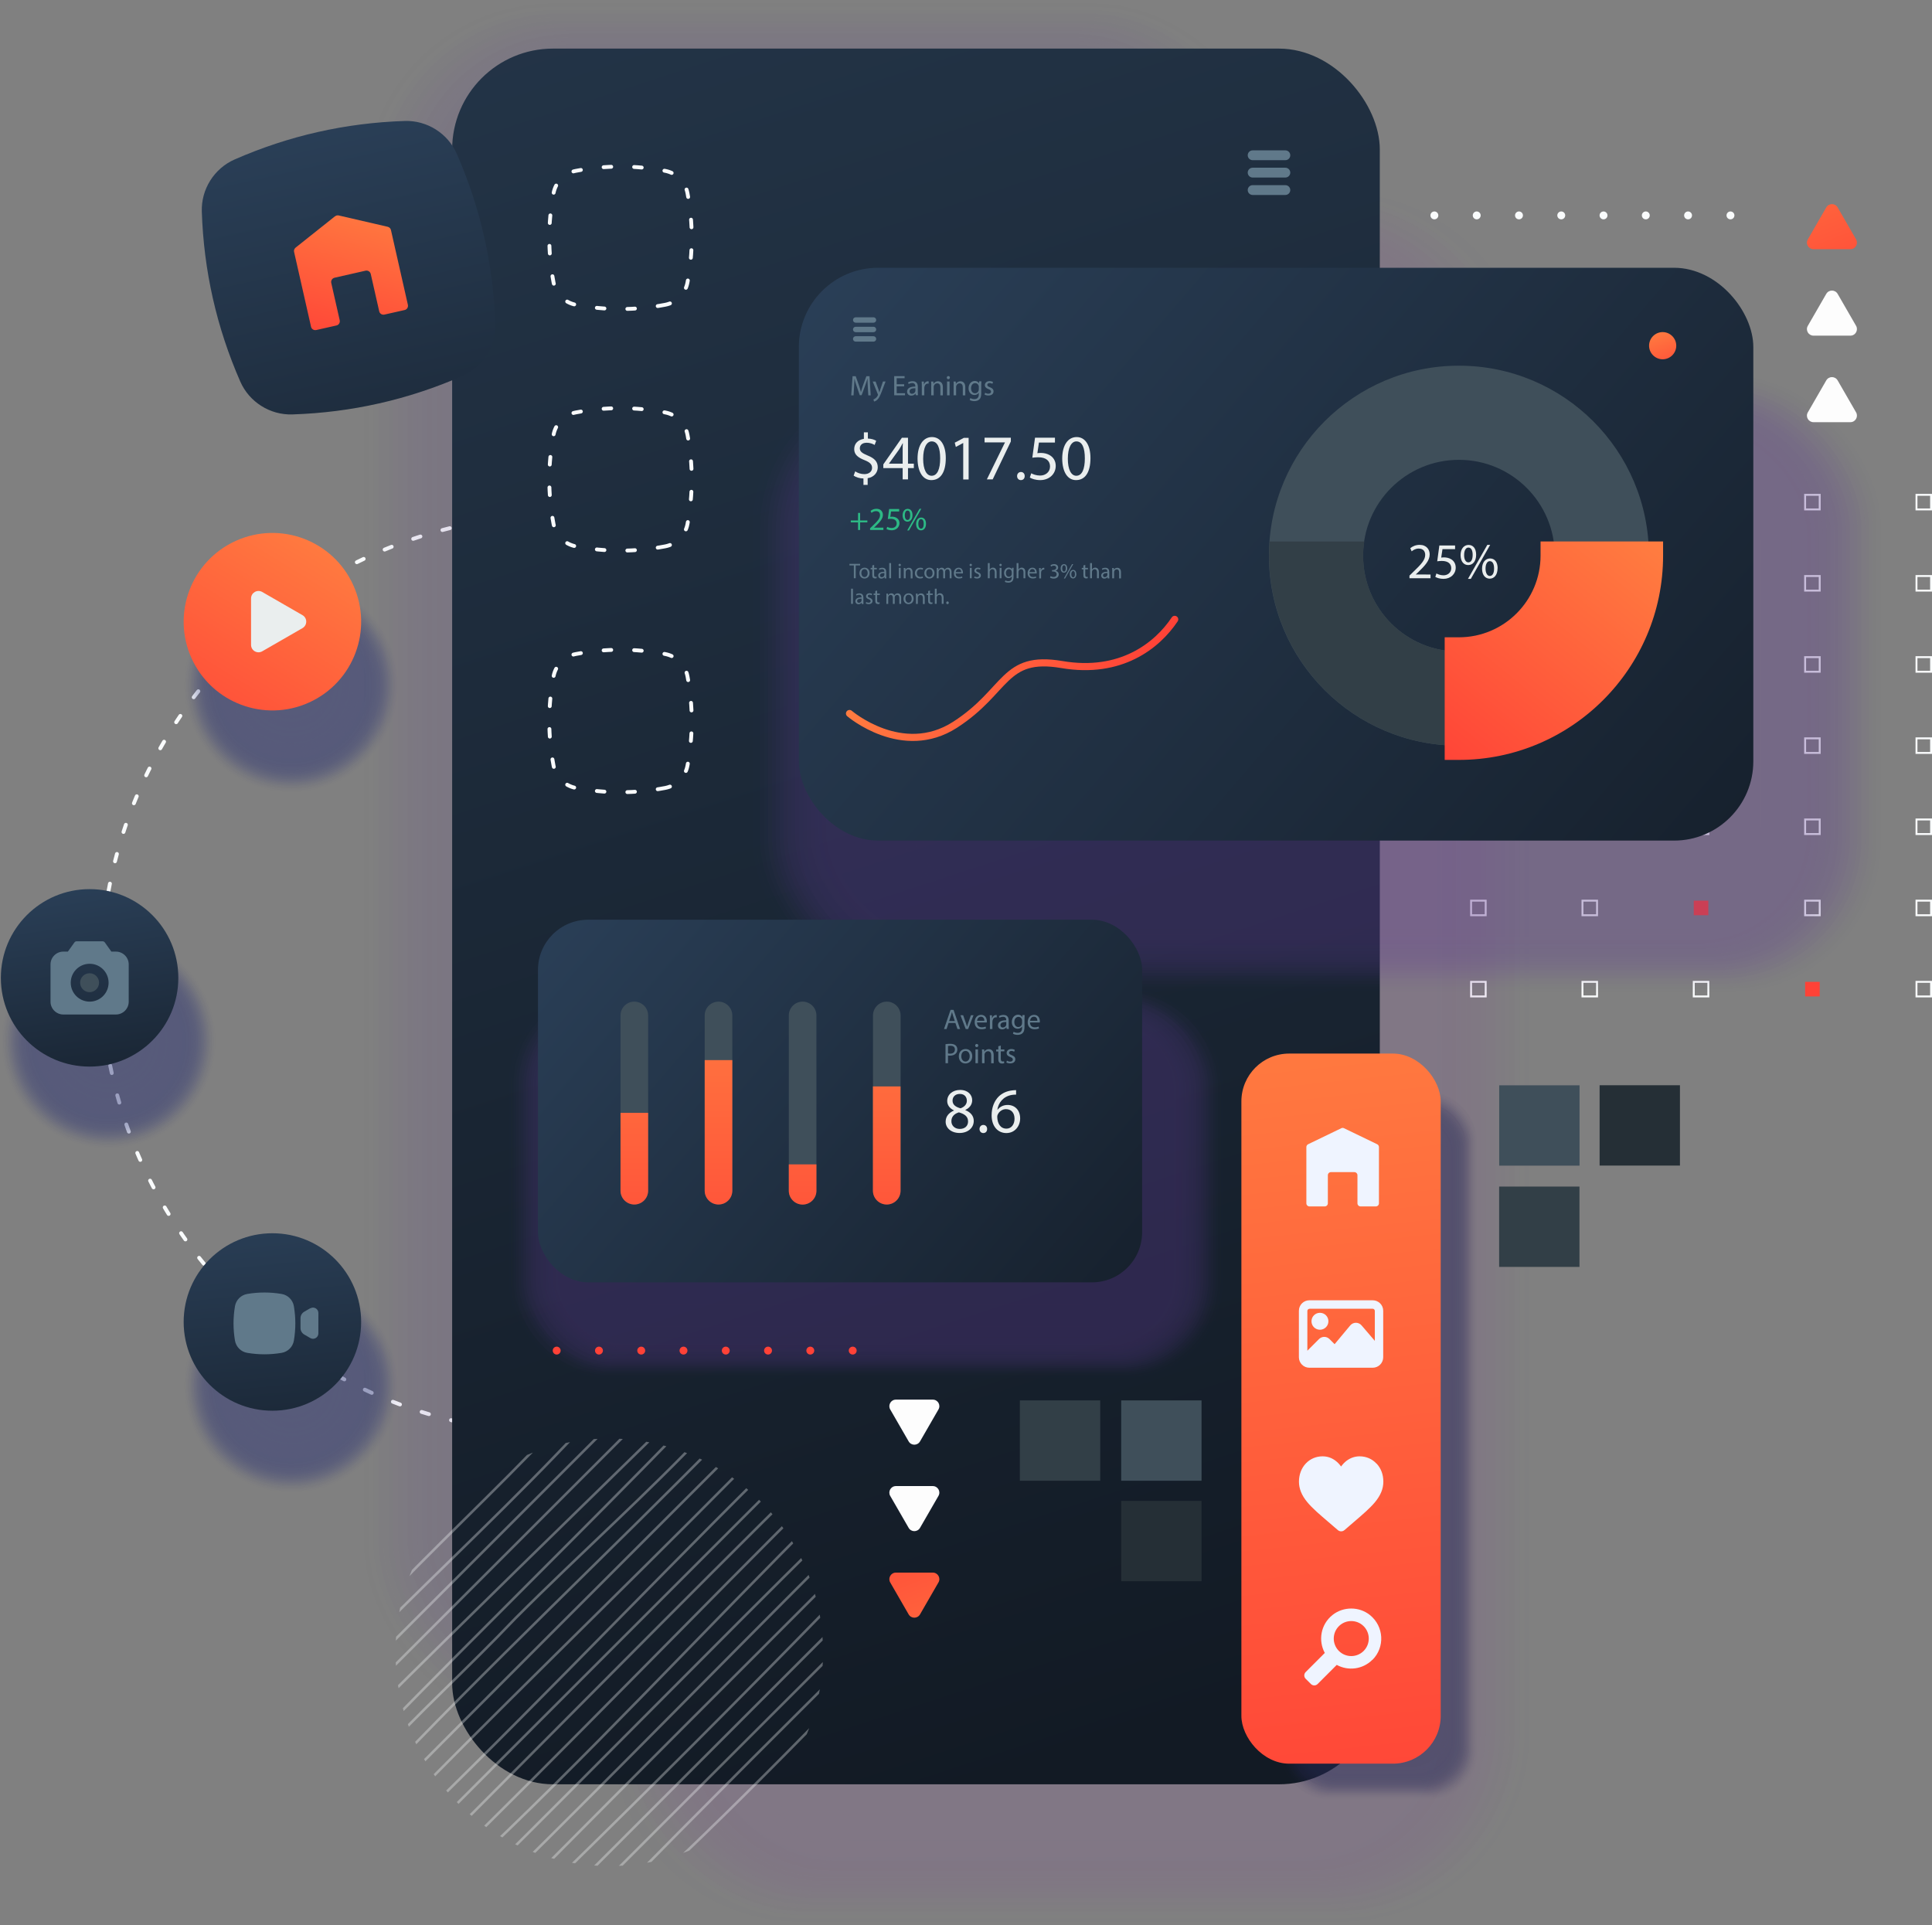 <?xml version="1.0" encoding="UTF-8"?>
<svg xmlns="http://www.w3.org/2000/svg" xmlns:xlink="http://www.w3.org/1999/xlink" viewBox="0 0 271.5 270.54">
  <rect x="0" y="0" width="271.5" height="270.54" fill="#808080" stroke="none"/>
  <defs>
    <style>
      .cls-1, .cls-2, .cls-3, .cls-4 {
        opacity: .88;
      }

      .cls-1, .cls-5, .cls-6, .cls-7, .cls-8, .cls-9, .cls-10, .cls-11, .cls-12, .cls-13, .cls-14, .cls-15, .cls-16, .cls-17, .cls-18, .cls-19, .cls-20, .cls-21, .cls-22, .cls-23, .cls-24, .cls-25, .cls-26, .cls-27, .cls-28, .cls-29, .cls-30, .cls-31, .cls-32, .cls-33, .cls-34, .cls-35, .cls-36, .cls-37, .cls-38, .cls-39, .cls-40, .cls-41, .cls-42, .cls-43, .cls-44, .cls-45, .cls-46, .cls-47, .cls-48, .cls-49, .cls-50, .cls-51, .cls-52, .cls-53, .cls-54, .cls-55 {
        fill: #5f3b92;
      }

      .cls-56, .cls-2, .cls-57, .cls-58, .cls-59, .cls-60, .cls-61, .cls-62, .cls-63, .cls-64, .cls-65, .cls-66, .cls-67, .cls-68, .cls-69, .cls-70, .cls-71, .cls-72, .cls-73, .cls-74, .cls-75, .cls-76, .cls-77, .cls-78, .cls-79, .cls-80, .cls-81, .cls-82, .cls-83, .cls-84, .cls-85, .cls-86, .cls-87, .cls-88, .cls-89, .cls-90, .cls-91, .cls-92, .cls-93, .cls-94, .cls-95, .cls-96, .cls-97, .cls-98, .cls-99, .cls-100, .cls-101, .cls-102, .cls-103, .cls-104, .cls-105, .cls-106 {
        fill: #843ea1;
      }

      .cls-56, .cls-107, .cls-108, .cls-52 {
        opacity: .61;
      }

      .cls-109, .cls-110, .cls-111, .cls-112, .cls-113, .cls-114, .cls-115, .cls-116, .cls-117, .cls-118, .cls-119, .cls-120, .cls-121, .cls-122, .cls-123, .cls-124, .cls-125, .cls-126, .cls-127, .cls-128, .cls-129, .cls-130, .cls-4, .cls-131, .cls-132, .cls-133, .cls-134, .cls-135, .cls-136, .cls-137, .cls-138, .cls-139, .cls-140, .cls-141, .cls-142, .cls-143, .cls-144, .cls-145, .cls-146, .cls-147, .cls-148, .cls-108, .cls-149, .cls-150, .cls-151, .cls-152, .cls-153, .cls-154, .cls-155, .cls-156, .cls-157, .cls-158 {
        fill: #212972;
      }

      .cls-109, .cls-159, .cls-86, .cls-53 {
        opacity: .55;
      }

      .cls-160 {
        fill: url(#linear-gradient-2);
      }

      .cls-161, .cls-162, .cls-163, .cls-164, .cls-165, .cls-166, .cls-167, .cls-168, .cls-107, .cls-3, .cls-169, .cls-159, .cls-170, .cls-171, .cls-172, .cls-173, .cls-174, .cls-175, .cls-176, .cls-177, .cls-178, .cls-179, .cls-180, .cls-181, .cls-182, .cls-183, .cls-184, .cls-185, .cls-186, .cls-187, .cls-188, .cls-189, .cls-190, .cls-191, .cls-192, .cls-193, .cls-194, .cls-195, .cls-196, .cls-197, .cls-198, .cls-199, .cls-200, .cls-201, .cls-202, .cls-203, .cls-204, .cls-205, .cls-206, .cls-207, .cls-208, .cls-209 {
        fill: #282a57;
      }

      .cls-161, .cls-110, .cls-65, .cls-26 {
        opacity: .59;
      }

      .cls-162, .cls-9, .cls-71, .cls-138 {
        opacity: .53;
      }

      .cls-163, .cls-22, .cls-74, .cls-144 {
        opacity: .51;
      }

      .cls-5, .cls-111, .cls-87, .cls-194 {
        opacity: .82;
      }

      .cls-164, .cls-123, .cls-31, .cls-104 {
        opacity: .14;
      }

      .cls-165, .cls-61, .cls-23, .cls-149 {
        opacity: .12;
      }

      .cls-6, .cls-170, .cls-97, .cls-153 {
        opacity: .1;
      }

      .cls-7, .cls-78, .cls-139, .cls-199 {
        opacity: .37;
      }

      .cls-8, .cls-83, .cls-200, .cls-155 {
        opacity: .39;
      }

      .cls-210 {
        fill: url(#linear-gradient-17);
      }

      .cls-166, .cls-117, .cls-73, .cls-51 {
        opacity: .25;
      }

      .cls-167, .cls-30, .cls-158, .cls-106 {
        opacity: .75;
      }

      .cls-168, .cls-20, .cls-79, .cls-137 {
        opacity: .98;
      }

      .cls-57, .cls-21, .cls-124, .cls-186 {
        opacity: .06;
      }

      .cls-58, .cls-129, .cls-185, .cls-38 {
        opacity: 0;
      }

      .cls-59, .cls-177, .cls-126, .cls-44 {
        opacity: .41;
      }

      .cls-10, .cls-176, .cls-84, .cls-154 {
        opacity: .49;
      }

      .cls-11, .cls-112, .cls-81, .cls-192 {
        opacity: .84;
      }

      .cls-113, .cls-14, .cls-72, .cls-188 {
        opacity: .33;
      }

      .cls-12, .cls-118, .cls-183, .cls-102 {
        opacity: .96;
      }

      .cls-13, .cls-133, .cls-99, .cls-204 {
        opacity: .35;
      }

      .cls-114, .cls-16, .cls-85, .cls-190 {
        opacity: .47;
      }

      .cls-60, .cls-173, .cls-127, .cls-29 {
        opacity: .04;
      }

      .cls-115, .cls-42, .cls-91, .cls-198 {
        opacity: .69;
      }

      .cls-211, .cls-212, .cls-213, .cls-214, .cls-215, .cls-216, .cls-217, .cls-218, .cls-219 {
        fill: none;
      }

      .cls-211, .cls-212, .cls-213, .cls-218, .cls-219 {
        stroke: #f9fbfc;
      }

      .cls-211, .cls-213, .cls-214, .cls-215, .cls-217, .cls-219 {
        stroke-linecap: round;
        stroke-linejoin: round;
      }

      .cls-211, .cls-214 {
        stroke-dasharray: 0 0 0 5.94;
      }

      .cls-211, .cls-214, .cls-215, .cls-219 {
        stroke-width: 1.11px;
      }

      .cls-15, .cls-130, .cls-184, .cls-88 {
        opacity: .02;
      }

      .cls-220 {
        fill: url(#linear-gradient-15);
      }

      .cls-221 {
        fill: #2db985;
      }

      .cls-62, .cls-43, .cls-197, .cls-156 {
        opacity: .16;
      }

      .cls-17, .cls-122, .cls-76, .cls-191 {
        opacity: .78;
      }

      .cls-116, .cls-67, .cls-28, .cls-196 {
        opacity: .43;
      }

      .cls-222 {
        fill: url(#linear-gradient-18);
      }

      .cls-63, .cls-169, .cls-19, .cls-148 {
        opacity: .8;
      }

      .cls-223 {
        opacity: .28;
      }

      .cls-64, .cls-175, .cls-131, .cls-40 {
        opacity: .45;
      }

      .cls-119, .cls-174, .cls-46, .cls-103 {
        opacity: .67;
      }

      .cls-224 {
        fill: url(#linear-gradient-14);
      }

      .cls-18, .cls-187, .cls-95, .cls-150 {
        opacity: .08;
      }

      .cls-225 {
        fill: url(#linear-gradient-6);
      }

      .cls-226 {
        isolation: isolate;
      }

      .cls-227, .cls-228 {
        opacity: .33;
      }

      .cls-171, .cls-35, .cls-89, .cls-152 {
        opacity: .9;
      }

      .cls-120, .cls-180, .cls-37, .cls-93 {
        opacity: .76;
      }

      .cls-172, .cls-75, .cls-157, .cls-54 {
        opacity: .73;
      }

      .cls-66, .cls-36, .cls-145, .cls-193 {
        opacity: .24;
      }

      .cls-121, .cls-181, .cls-41, .cls-105 {
        opacity: .65;
      }

      .cls-212 {
        stroke-width: .27px;
      }

      .cls-212, .cls-218 {
        stroke-miterlimit: 10;
      }

      .cls-178, .cls-27, .cls-143, .cls-94 {
        opacity: .92;
      }

      .cls-68, .cls-128, .cls-33, .cls-201 {
        opacity: .2;
      }

      .cls-229 {
        fill: #eaeeee;
      }

      .cls-125, .cls-32, .cls-82, .cls-206 {
        opacity: .22;
      }

      .cls-230 {
        fill: #3f4f5a;
      }

      .cls-69, .cls-132, .cls-45, .cls-207 {
        opacity: .27;
      }

      .cls-179, .cls-70, .cls-34, .cls-141 {
        opacity: .71;
      }

      .cls-231 {
        fill: url(#linear-gradient-11);
      }

      .cls-24, .cls-134, .cls-203, .cls-101 {
        opacity: .29;
      }

      .cls-232 {
        fill: url(#linear-gradient-10);
      }

      .cls-233 {
        fill: #60798a;
      }

      .cls-234 {
        fill: #323f47;
      }

      .cls-77, .cls-146, .cls-208, .cls-55 {
        opacity: .57;
      }

      .cls-80, .cls-195, .cls-147, .cls-48 {
        opacity: .18;
      }

      .cls-235 {
        fill: url(#linear-gradient-16);
      }

      .cls-236 {
        fill: #fdfdfd;
      }

      .cls-213 {
        stroke-dasharray: 0 0 1.07 3.22;
        stroke-width: .54px;
      }

      .cls-135, .cls-39, .cls-202, .cls-100 {
        opacity: .94;
      }

      .cls-237 {
        fill: #eff4ff;
      }

      .cls-238 {
        fill: #ff4237;
      }

      .cls-214, .cls-215 {
        stroke: #ff4237;
      }

      .cls-239 {
        opacity: .5;
      }

      .cls-239, .cls-240, .cls-228, .cls-241 {
        mix-blend-mode: multiply;
      }

      .cls-240 {
        opacity: .51;
      }

      .cls-136, .cls-98, .cls-205, .cls-50 {
        opacity: .31;
      }

      .cls-242 {
        clip-path: url(#clippath);
      }

      .cls-189, .cls-90, .cls-142, .cls-47 {
        opacity: .63;
      }

      .cls-243 {
        fill: #252f36;
      }

      .cls-140, .cls-92, .cls-49, .cls-209 {
        opacity: .86;
      }

      .cls-217 {
        stroke: url(#linear-gradient-5);
      }

      .cls-244 {
        fill: url(#linear-gradient-7);
      }

      .cls-218 {
        stroke-width: .36px;
      }

      .cls-245 {
        fill: url(#linear-gradient-9);
      }

      .cls-246 {
        fill: url(#linear-gradient-3);
      }

      .cls-247 {
        fill: url(#linear-gradient);
      }

      .cls-248 {
        fill: url(#linear-gradient-4);
      }

      .cls-249 {
        fill: url(#linear-gradient-8);
      }

      .cls-250 {
        fill: url(#linear-gradient-12);
      }

      .cls-251 {
        fill: url(#linear-gradient-13);
      }

      .cls-241 {
        opacity: .43;
      }
    </style>
    <linearGradient id="linear-gradient" x1="85.71" y1="-2.5" x2="166.18" y2="243.15" gradientUnits="userSpaceOnUse">
      <stop offset="0" stop-color="#233447"/>
      <stop offset="1" stop-color="#121a24"/>
    </linearGradient>
    <linearGradient id="linear-gradient-2" x1="121.72" y1="28.38" x2="262.19" y2="149.08" gradientUnits="userSpaceOnUse">
      <stop offset="0" stop-color="#2a3f57"/>
      <stop offset="1" stop-color="#121a24"/>
    </linearGradient>
    <linearGradient id="linear-gradient-3" x1="230.09" y1="74.55" x2="202.09" y2="108.9" gradientUnits="userSpaceOnUse">
      <stop offset="0" stop-color="#ff7c40"/>
      <stop offset="1" stop-color="#ff4237"/>
    </linearGradient>
    <linearGradient id="linear-gradient-4" x1="232.92" y1="46.42" x2="235.22" y2="53.23" xlink:href="#linear-gradient-3"/>
    <linearGradient id="linear-gradient-5" x1="128.7" y1="84.95" x2="155.72" y2="102.43" xlink:href="#linear-gradient-3"/>
    <linearGradient id="linear-gradient-6" x1="48.59" y1="13.81" x2="48.59" y2="99.25" gradientTransform="translate(-6.05 14.65) rotate(-12.76)" xlink:href="#linear-gradient-2"/>
    <linearGradient id="linear-gradient-7" x1="52.15" y1="28.61" x2="46.5" y2="49.55" xlink:href="#linear-gradient-3"/>
    <linearGradient id="linear-gradient-8" x1="10.68" y1="124.3" x2="16.33" y2="163.13" xlink:href="#linear-gradient-2"/>
    <linearGradient id="linear-gradient-9" x1="45.66" y1="75.33" x2="25.54" y2="108.15" gradientTransform="translate(39.48 -8.01) rotate(24.38)" xlink:href="#linear-gradient-3"/>
    <linearGradient id="linear-gradient-10" x1="36.73" y1="170.69" x2="41.67" y2="218.69" xlink:href="#linear-gradient-2"/>
    <linearGradient id="linear-gradient-11" x1="81.59" y1="123.39" x2="170.51" y2="199.8" xlink:href="#linear-gradient-2"/>
    <linearGradient id="linear-gradient-12" x1="89.14" y1="138.57" x2="89.14" y2="185.91" xlink:href="#linear-gradient-3"/>
    <linearGradient id="linear-gradient-13" x1="100.97" y1="138.57" x2="100.97" y2="185.91" xlink:href="#linear-gradient-3"/>
    <linearGradient id="linear-gradient-14" x1="112.79" y1="138.57" x2="112.79" y2="185.91" xlink:href="#linear-gradient-3"/>
    <linearGradient id="linear-gradient-15" x1="124.62" y1="138.57" x2="124.62" y2="185.91" xlink:href="#linear-gradient-3"/>
    <linearGradient id="linear-gradient-16" x1="182.41" y1="141.05" x2="195.12" y2="260.7" xlink:href="#linear-gradient-3"/>
    <clipPath id="clippath">
      <circle class="cls-216" cx="85.62" cy="232.2" r="30.04"/>
    </clipPath>
    <linearGradient id="linear-gradient-17" x1="135.59" y1="239.94" x2="124.29" y2="211.24" xlink:href="#linear-gradient-3"/>
    <linearGradient id="linear-gradient-18" x1="266.41" y1="67.24" x2="255.12" y2="38.53" gradientTransform="translate(516.75 83.31) rotate(-180)" xlink:href="#linear-gradient-3"/>
  </defs>
  <g class="cls-226">
    <g id="Layer_2" data-name="Layer 2">
      <g id="OBJECTS">
        <g>
          <g>
            <g>
              <rect class="cls-212" x="191.08" y="69.54" width="2.05" height="2.05"/>
              <rect class="cls-212" x="206.73" y="69.54" width="2.05" height="2.05"/>
              <rect class="cls-212" x="222.38" y="69.54" width="2.05" height="2.05"/>
              <rect class="cls-212" x="238.02" y="69.54" width="2.05" height="2.05"/>
              <rect class="cls-212" x="253.67" y="69.54" width="2.05" height="2.05"/>
              <rect class="cls-212" x="269.32" y="69.54" width="2.05" height="2.05"/>
            </g>
            <g>
              <rect class="cls-212" x="191.08" y="80.95" width="2.05" height="2.05"/>
              <rect class="cls-212" x="206.73" y="80.95" width="2.05" height="2.05"/>
              <rect class="cls-212" x="222.38" y="80.95" width="2.05" height="2.05"/>
              <rect class="cls-212" x="238.02" y="80.95" width="2.05" height="2.05"/>
              <rect class="cls-212" x="253.67" y="80.95" width="2.05" height="2.05"/>
              <rect class="cls-212" x="269.32" y="80.95" width="2.05" height="2.05"/>
            </g>
            <g>
              <rect class="cls-212" x="191.08" y="92.35" width="2.05" height="2.05"/>
              <rect class="cls-212" x="206.73" y="92.35" width="2.05" height="2.05"/>
              <rect class="cls-212" x="222.38" y="92.35" width="2.05" height="2.05"/>
              <rect class="cls-212" x="238.02" y="92.35" width="2.05" height="2.05"/>
              <rect class="cls-212" x="253.67" y="92.35" width="2.05" height="2.05"/>
              <rect class="cls-212" x="269.32" y="92.35" width="2.05" height="2.05"/>
            </g>
            <g>
              <rect class="cls-212" x="191.08" y="103.76" width="2.05" height="2.05"/>
              <rect class="cls-212" x="206.73" y="103.76" width="2.05" height="2.05"/>
              <rect class="cls-212" x="222.38" y="103.76" width="2.05" height="2.05"/>
              <rect class="cls-212" x="238.02" y="103.76" width="2.05" height="2.05"/>
              <rect class="cls-212" x="253.67" y="103.76" width="2.05" height="2.05"/>
              <rect class="cls-212" x="269.32" y="103.76" width="2.05" height="2.05"/>
            </g>
            <g>
              <rect class="cls-212" x="191.08" y="115.16" width="2.05" height="2.05"/>
              <rect class="cls-238" x="206.73" y="115.16" width="2.05" height="2.05"/>
              <rect class="cls-238" x="222.38" y="115.16" width="2.05" height="2.05"/>
              <rect class="cls-212" x="238.02" y="115.16" width="2.05" height="2.05"/>
              <rect class="cls-212" x="253.67" y="115.16" width="2.05" height="2.05"/>
              <rect class="cls-212" x="269.32" y="115.16" width="2.05" height="2.05"/>
            </g>
            <g>
              <rect class="cls-212" x="191.08" y="126.57" width="2.05" height="2.05"/>
              <rect class="cls-212" x="206.73" y="126.57" width="2.05" height="2.05"/>
              <rect class="cls-212" x="222.38" y="126.57" width="2.05" height="2.05"/>
              <rect class="cls-238" x="238.02" y="126.57" width="2.05" height="2.05"/>
              <rect class="cls-212" x="253.67" y="126.57" width="2.05" height="2.05"/>
              <rect class="cls-212" x="269.32" y="126.57" width="2.05" height="2.05"/>
            </g>
            <g>
              <rect class="cls-212" x="191.08" y="137.98" width="2.05" height="2.05"/>
              <rect class="cls-212" x="206.73" y="137.98" width="2.05" height="2.05"/>
              <rect class="cls-212" x="222.38" y="137.98" width="2.05" height="2.05"/>
              <rect class="cls-212" x="238.02" y="137.98" width="2.05" height="2.05"/>
              <rect class="cls-238" x="253.67" y="137.98" width="2.05" height="2.05"/>
              <rect class="cls-212" x="269.32" y="137.98" width="2.05" height="2.05"/>
            </g>
          </g>
          <circle class="cls-213" cx="78.74" cy="136.88" r="64.55"/>
          <g>
            <g class="cls-223">
              <g class="cls-240">
                <rect class="cls-58" x="85.22" y="26.62" width="130.36" height="243.92" rx="26.93" ry="26.93"/>
                <path class="cls-88" d="M112.43,27.1h75.94c14.64,0,26.53,11.89,26.53,26.53V243.53c0,14.64-11.89,26.53-26.53,26.53H112.43c-14.64,0-26.53-11.89-26.53-26.53V53.63c0-14.64,11.89-26.53,26.53-26.53Z"/>
                <rect class="cls-60" x="86.59" y="27.57" width="127.63" height="242.01" rx="26.13" ry="26.13"/>
                <rect class="cls-57" x="87.27" y="28.05" width="126.27" height="241.06" rx="25.73" ry="25.73"/>
                <rect class="cls-95" x="87.95" y="28.53" width="124.91" height="240.11" rx="25.33" ry="25.33"/>
                <path class="cls-97" d="M113.57,29h73.67c13.76,0,24.94,11.17,24.94,24.94V243.22c0,13.76-11.17,24.94-24.94,24.94H113.57c-13.76,0-24.94-11.17-24.94-24.94V53.94c0-13.76,11.17-24.94,24.94-24.94Z"/>
                <rect class="cls-61" x="89.31" y="29.48" width="122.18" height="238.21" rx="24.54" ry="24.54"/>
                <rect class="cls-104" x="89.99" y="29.95" width="120.82" height="237.26" rx="24.14" ry="24.14"/>
                <rect class="cls-62" x="90.67" y="30.43" width="119.46" height="236.31" rx="23.74" ry="23.74"/>
                <rect class="cls-80" x="91.35" y="30.9" width="118.09" height="235.35" rx="23.34" ry="23.34"/>
                <rect class="cls-68" x="92.04" y="31.38" width="116.73" height="234.4" rx="22.94" ry="22.94"/>
                <rect class="cls-82" x="92.72" y="31.86" width="115.37" height="233.45" rx="22.55" ry="22.55"/>
                <rect class="cls-66" x="93.4" y="32.33" width="114.01" height="232.5" rx="22.15" ry="22.15"/>
                <rect class="cls-73" x="94.08" y="32.81" width="112.64" height="231.55" rx="21.75" ry="21.75"/>
                <rect class="cls-69" x="94.76" y="33.28" width="111.28" height="230.6" rx="21.35" ry="21.35"/>
                <rect class="cls-101" x="95.44" y="33.76" width="109.92" height="229.65" rx="20.95" ry="20.95"/>
                <rect class="cls-98" x="96.12" y="34.23" width="108.56" height="228.69" rx="20.55" ry="20.55"/>
                <rect class="cls-72" x="96.8" y="34.71" width="107.19" height="227.74" rx="20.16" ry="20.16"/>
                <rect class="cls-99" x="97.49" y="35.19" width="105.83" height="226.79" rx="19.76" ry="19.76"/>
                <rect class="cls-78" x="98.17" y="35.66" width="104.47" height="225.84" rx="19.36" ry="19.36"/>
                <path class="cls-83" d="M117.81,36.14h65.18c10.47,0,18.96,8.5,18.96,18.96V242.06c0,10.47-8.5,18.96-18.96,18.96H117.81c-10.47,0-18.96-8.5-18.96-18.96V55.1c0-10.47,8.5-18.96,18.96-18.96Z"/>
                <rect class="cls-59" x="99.53" y="36.61" width="101.74" height="223.94" rx="18.56" ry="18.56"/>
                <rect class="cls-67" x="100.21" y="37.09" width="100.38" height="222.99" rx="18.17" ry="18.17"/>
                <rect class="cls-64" x="100.89" y="37.56" width="99.02" height="222.03" rx="17.77" ry="17.77"/>
                <path class="cls-85" d="M118.94,38.04h62.92c9.59,0,17.37,7.78,17.37,17.37V241.75c0,9.59-7.78,17.37-17.37,17.37h-62.92c-9.59,0-17.37-7.78-17.37-17.37V55.41c0-9.59,7.78-17.37,17.37-17.37Z"/>
                <rect class="cls-84" x="102.26" y="38.51" width="96.29" height="220.13" rx="16.97" ry="16.97"/>
                <rect class="cls-74" x="102.94" y="38.99" width="94.93" height="219.18" rx="16.57" ry="16.57"/>
                <rect class="cls-71" x="103.62" y="39.47" width="93.57" height="218.23" rx="16.17" ry="16.17"/>
                <rect class="cls-86" x="104.3" y="39.94" width="92.21" height="217.28" rx="15.78" ry="15.78"/>
                <rect class="cls-77" x="104.98" y="40.42" width="90.84" height="216.33" rx="15.38" ry="15.38"/>
                <rect class="cls-65" x="105.66" y="40.89" width="89.48" height="215.37" rx="14.98" ry="14.98"/>
                <rect class="cls-56" x="106.34" y="41.37" width="88.12" height="214.42" rx="14.58" ry="14.58"/>
                <rect class="cls-90" x="107.02" y="41.84" width="86.76" height="213.47" rx="14.18" ry="14.18"/>
                <rect class="cls-105" x="107.71" y="42.32" width="85.39" height="212.52" rx="13.78" ry="13.78"/>
                <rect class="cls-103" x="108.39" y="42.8" width="84.03" height="211.57" rx="13.39" ry="13.39"/>
                <rect class="cls-91" x="109.07" y="43.27" width="82.67" height="210.62" rx="12.99" ry="12.99"/>
                <rect class="cls-70" x="109.75" y="43.75" width="81.31" height="209.67" rx="12.59" ry="12.59"/>
                <rect class="cls-75" x="110.43" y="44.22" width="79.94" height="208.72" rx="12.19" ry="12.19"/>
                <rect class="cls-106" x="111.11" y="44.7" width="78.58" height="207.76" rx="11.79" ry="11.79"/>
                <path class="cls-93" d="M123.19,45.17h54.43c6.29,0,11.39,5.11,11.39,11.39V240.59c0,6.29-5.11,11.39-11.39,11.39h-54.43c-6.29,0-11.39-5.11-11.39-11.39V56.57c0-6.29,5.11-11.39,11.39-11.39Z"/>
                <rect class="cls-76" x="112.47" y="45.65" width="75.86" height="205.86" rx="11" ry="11"/>
                <rect class="cls-63" x="113.16" y="46.13" width="74.49" height="204.91" rx="10.6" ry="10.6"/>
                <rect class="cls-87" x="113.84" y="46.6" width="73.13" height="203.96" rx="10.2" ry="10.2"/>
                <path class="cls-81" d="M124.32,47.08h52.16c5.41,0,9.8,4.39,9.8,9.8V240.28c0,5.41-4.39,9.8-9.8,9.8h-52.16c-5.41,0-9.8-4.39-9.8-9.8V56.88c0-5.41,4.39-9.8,9.8-9.8Z"/>
                <rect class="cls-92" x="115.2" y="47.55" width="70.41" height="202.06" rx="9.4" ry="9.4"/>
                <rect class="cls-2" x="115.88" y="48.03" width="69.04" height="201.1" rx="9.01" ry="9.01"/>
                <rect class="cls-89" x="116.56" y="48.5" width="67.68" height="200.15" rx="8.61" ry="8.61"/>
                <path class="cls-94" d="M125.45,48.98h49.9c4.53,0,8.21,3.68,8.21,8.21V239.97c0,4.53-3.68,8.21-8.21,8.21h-49.9c-4.53,0-8.21-3.68-8.21-8.21V57.19c0-4.53,3.68-8.21,8.21-8.21Z"/>
                <rect class="cls-100" x="117.92" y="49.46" width="64.96" height="198.25" rx="7.81" ry="7.81"/>
                <rect class="cls-102" x="118.61" y="49.93" width="63.59" height="197.3" rx="7.41" ry="7.41"/>
                <rect class="cls-79" x="119.29" y="50.41" width="62.23" height="196.35" rx="7.01" ry="7.01"/>
                <rect class="cls-96" x="119.97" y="50.88" width="60.87" height="195.4" rx="6.62" ry="6.62"/>
              </g>
              <g class="cls-240">
                <rect class="cls-38" x="50.48" width="130.36" height="243.92" rx="26.93" ry="26.93"/>
                <rect class="cls-15" x="51.16" y=".48" width="129" height="242.96" rx="26.53" ry="26.53"/>
                <rect class="cls-29" x="51.84" y=".95" width="127.63" height="242.01" rx="26.13" ry="26.13"/>
                <rect class="cls-21" x="52.52" y="1.43" width="126.27" height="241.06" rx="25.73" ry="25.73"/>
                <rect class="cls-18" x="53.2" y="1.9" width="124.91" height="240.11" rx="25.33" ry="25.33"/>
                <rect class="cls-6" x="53.88" y="2.38" width="123.55" height="239.16" rx="24.94" ry="24.94"/>
                <rect class="cls-23" x="54.57" y="2.85" width="122.18" height="238.21" rx="24.54" ry="24.54"/>
                <rect class="cls-31" x="55.25" y="3.33" width="120.82" height="237.26" rx="24.14" ry="24.14"/>
                <rect class="cls-43" x="55.93" y="3.81" width="119.46" height="236.31" rx="23.74" ry="23.74"/>
                <rect class="cls-48" x="56.61" y="4.28" width="118.09" height="235.35" rx="23.34" ry="23.34"/>
                <rect class="cls-33" x="57.29" y="4.76" width="116.73" height="234.4" rx="22.94" ry="22.94"/>
                <rect class="cls-32" x="57.97" y="5.23" width="115.37" height="233.45" rx="22.55" ry="22.55"/>
                <rect class="cls-36" x="58.65" y="5.71" width="114.01" height="232.5" rx="22.15" ry="22.15"/>
                <rect class="cls-51" x="59.33" y="6.18" width="112.64" height="231.55" rx="21.75" ry="21.75"/>
                <rect class="cls-45" x="60.02" y="6.66" width="111.28" height="230.6" rx="21.35" ry="21.35"/>
                <rect class="cls-24" x="60.7" y="7.14" width="109.92" height="229.65" rx="20.95" ry="20.95"/>
                <rect class="cls-50" x="61.38" y="7.61" width="108.56" height="228.69" rx="20.55" ry="20.55"/>
                <rect class="cls-14" x="62.06" y="8.09" width="107.19" height="227.74" rx="20.16" ry="20.16"/>
                <rect class="cls-13" x="62.74" y="8.56" width="105.83" height="226.79" rx="19.76" ry="19.76"/>
                <rect class="cls-7" x="63.42" y="9.04" width="104.47" height="225.84" rx="19.36" ry="19.36"/>
                <path class="cls-8" d="M83.07,9.51h65.18c10.47,0,18.96,8.5,18.96,18.96V215.44c0,10.47-8.5,18.96-18.96,18.96H83.07c-10.47,0-18.96-8.5-18.96-18.96V28.48c0-10.47,8.5-18.96,18.96-18.96Z"/>
                <rect class="cls-44" x="64.78" y="9.99" width="101.74" height="223.94" rx="18.56" ry="18.56"/>
                <rect class="cls-28" x="65.47" y="10.47" width="100.38" height="222.99" rx="18.17" ry="18.17"/>
                <rect class="cls-40" x="66.15" y="10.94" width="99.02" height="222.03" rx="17.77" ry="17.77"/>
                <rect class="cls-16" x="66.83" y="11.42" width="97.66" height="221.08" rx="17.37" ry="17.37"/>
                <rect class="cls-10" x="67.51" y="11.89" width="96.29" height="220.13" rx="16.97" ry="16.97"/>
                <rect class="cls-22" x="68.19" y="12.37" width="94.93" height="219.18" rx="16.57" ry="16.57"/>
                <rect class="cls-9" x="68.87" y="12.84" width="93.57" height="218.23" rx="16.17" ry="16.17"/>
                <rect class="cls-53" x="69.55" y="13.32" width="92.21" height="217.28" rx="15.78" ry="15.78"/>
                <rect class="cls-55" x="70.24" y="13.79" width="90.84" height="216.33" rx="15.38" ry="15.38"/>
                <rect class="cls-26" x="70.92" y="14.27" width="89.48" height="215.37" rx="14.98" ry="14.98"/>
                <rect class="cls-52" x="71.6" y="14.75" width="88.12" height="214.42" rx="14.58" ry="14.58"/>
                <rect class="cls-47" x="72.28" y="15.22" width="86.76" height="213.47" rx="14.18" ry="14.18"/>
                <rect class="cls-41" x="72.96" y="15.7" width="85.39" height="212.52" rx="13.78" ry="13.78"/>
                <rect class="cls-46" x="73.64" y="16.17" width="84.03" height="211.57" rx="13.39" ry="13.39"/>
                <rect class="cls-42" x="74.32" y="16.65" width="82.67" height="210.62" rx="12.99" ry="12.99"/>
                <rect class="cls-34" x="75" y="17.12" width="81.31" height="209.67" rx="12.59" ry="12.59"/>
                <rect class="cls-54" x="75.69" y="17.6" width="79.94" height="208.72" rx="12.19" ry="12.19"/>
                <rect class="cls-30" x="76.37" y="18.08" width="78.58" height="207.76" rx="11.79" ry="11.79"/>
                <path class="cls-37" d="M88.44,18.55h54.43c6.29,0,11.39,5.11,11.39,11.39V213.97c0,6.29-5.11,11.39-11.39,11.39h-54.43c-6.29,0-11.39-5.11-11.39-11.39V29.95c0-6.29,5.11-11.39,11.39-11.39Z"/>
                <rect class="cls-17" x="77.73" y="19.03" width="75.86" height="205.86" rx="11" ry="11"/>
                <rect class="cls-19" x="78.41" y="19.5" width="74.49" height="204.91" rx="10.6" ry="10.6"/>
                <rect class="cls-5" x="79.09" y="19.98" width="73.13" height="203.96" rx="10.2" ry="10.2"/>
                <rect class="cls-11" x="79.77" y="20.45" width="71.77" height="203.01" rx="9.8" ry="9.8"/>
                <rect class="cls-49" x="80.45" y="20.93" width="70.41" height="202.06" rx="9.4" ry="9.4"/>
                <rect class="cls-1" x="81.14" y="21.41" width="69.04" height="201.1" rx="9" ry="9"/>
                <rect class="cls-35" x="81.82" y="21.88" width="67.68" height="200.15" rx="8.61" ry="8.61"/>
                <rect class="cls-27" x="82.5" y="22.36" width="66.32" height="199.2" rx="8.21" ry="8.21"/>
                <rect class="cls-39" x="83.18" y="22.83" width="64.96" height="198.25" rx="7.81" ry="7.81"/>
                <rect class="cls-12" x="83.86" y="23.31" width="63.59" height="197.3" rx="7.41" ry="7.41"/>
                <rect class="cls-20" x="84.54" y="23.78" width="62.23" height="196.35" rx="7.01" ry="7.01"/>
                <rect class="cls-25" x="85.22" y="24.26" width="60.87" height="195.4" rx="6.62" ry="6.62"/>
              </g>
            </g>
            <rect class="cls-247" x="63.54" y="6.83" width="130.36" height="243.92" rx="14.17" ry="14.17"/>
            <g>
              <g class="cls-228">
                <rect class="cls-38" x="105.22" y="52.43" width="159.63" height="87.34" rx="21.53" ry="21.53"/>
                <rect class="cls-15" x="105.76" y="52.81" width="158.54" height="86.58" rx="21.21" ry="21.21"/>
                <rect class="cls-29" x="106.31" y="53.19" width="157.45" height="85.82" rx="20.9" ry="20.9"/>
                <rect class="cls-21" x="106.85" y="53.57" width="156.36" height="85.06" rx="20.58" ry="20.58"/>
                <rect class="cls-18" x="107.4" y="53.95" width="155.27" height="84.3" rx="20.26" ry="20.26"/>
                <rect class="cls-6" x="107.94" y="54.33" width="154.18" height="83.54" rx="19.94" ry="19.94"/>
                <rect class="cls-23" x="108.49" y="54.71" width="153.09" height="82.78" rx="19.62" ry="19.62"/>
                <rect class="cls-31" x="109.03" y="55.09" width="152" height="82.02" rx="19.3" ry="19.3"/>
                <rect class="cls-43" x="109.58" y="55.47" width="150.92" height="81.25" rx="18.98" ry="18.98"/>
                <rect class="cls-48" x="110.12" y="55.85" width="149.83" height="80.49" rx="18.67" ry="18.67"/>
                <rect class="cls-33" x="110.67" y="56.23" width="148.74" height="79.73" rx="18.35" ry="18.35"/>
                <rect class="cls-32" x="111.21" y="56.61" width="147.65" height="78.97" rx="18.03" ry="18.03"/>
                <rect class="cls-36" x="111.76" y="56.99" width="146.56" height="78.21" rx="17.71" ry="17.71"/>
                <path class="cls-51" d="M129.69,57.37h110.68c9.6,0,17.39,7.79,17.39,17.39v42.67c0,9.6-7.79,17.39-17.39,17.39h-110.68c-9.6,0-17.39-7.79-17.39-17.39v-42.67c0-9.6,7.79-17.39,17.39-17.39Z"/>
                <rect class="cls-45" x="112.84" y="57.75" width="144.38" height="76.69" rx="17.07" ry="17.07"/>
                <path class="cls-24" d="M130.15,58.13h109.78c9.25,0,16.76,7.51,16.76,16.76v42.42c0,9.25-7.51,16.76-16.76,16.76h-109.78c-9.25,0-16.76-7.51-16.76-16.76v-42.42c0-9.25,7.51-16.76,16.76-16.76Z"/>
                <rect class="cls-50" x="113.93" y="58.51" width="142.2" height="75.17" rx="16.44" ry="16.44"/>
                <path class="cls-14" d="M130.6,58.89h108.87c8.9,0,16.12,7.22,16.12,16.12v42.17c0,8.9-7.22,16.12-16.12,16.12h-108.87c-8.9,0-16.12-7.22-16.12-16.12v-42.17c0-8.9,7.22-16.12,16.12-16.12Z"/>
                <rect class="cls-13" x="115.02" y="59.27" width="140.02" height="73.65" rx="15.8" ry="15.8"/>
                <rect class="cls-7" x="115.57" y="59.65" width="138.93" height="72.89" rx="15.48" ry="15.48"/>
                <rect class="cls-8" x="116.11" y="60.03" width="137.84" height="72.13" rx="15.16" ry="15.16"/>
                <rect class="cls-44" x="116.66" y="60.41" width="136.75" height="71.36" rx="14.84" ry="14.84"/>
                <rect class="cls-28" x="117.2" y="60.79" width="135.66" height="70.6" rx="14.53" ry="14.53"/>
                <rect class="cls-40" x="117.75" y="61.18" width="134.57" height="69.84" rx="14.21" ry="14.21"/>
                <rect class="cls-16" x="118.29" y="61.56" width="133.48" height="69.08" rx="13.89" ry="13.89"/>
                <rect class="cls-10" x="118.84" y="61.94" width="132.39" height="68.32" rx="13.57" ry="13.57"/>
                <rect class="cls-22" x="119.38" y="62.32" width="131.3" height="67.56" rx="13.25" ry="13.25"/>
                <rect class="cls-9" x="119.93" y="62.7" width="130.21" height="66.8" rx="12.93" ry="12.93"/>
                <rect class="cls-53" x="120.47" y="63.08" width="129.12" height="66.04" rx="12.62" ry="12.62"/>
                <rect class="cls-55" x="121.02" y="63.46" width="128.03" height="65.28" rx="12.3" ry="12.3"/>
                <rect class="cls-26" x="121.56" y="63.84" width="126.94" height="64.52" rx="11.98" ry="11.98"/>
                <rect class="cls-52" x="122.11" y="64.22" width="125.85" height="63.76" rx="11.66" ry="11.66"/>
                <rect class="cls-47" x="122.65" y="64.6" width="124.76" height="63" rx="11.34" ry="11.34"/>
                <rect class="cls-41" x="123.2" y="64.98" width="123.68" height="62.24" rx="11.02" ry="11.02"/>
                <path class="cls-46" d="M134.45,65.36h101.18c5.91,0,10.7,4.8,10.7,10.7v40.07c0,5.91-4.8,10.7-10.7,10.7h-101.18c-5.91,0-10.7-4.8-10.7-10.7v-40.07c0-5.91,4.8-10.7,10.7-10.7Z"/>
                <rect class="cls-42" x="124.29" y="65.74" width="121.5" height="60.71" rx="10.39" ry="10.39"/>
                <rect class="cls-34" x="124.83" y="66.12" width="120.41" height="59.95" rx="10.07" ry="10.07"/>
                <rect class="cls-54" x="125.38" y="66.5" width="119.32" height="59.19" rx="9.75" ry="9.75"/>
                <path class="cls-30" d="M135.35,66.88h99.37c5.2,0,9.43,4.23,9.43,9.43v39.57c0,5.2-4.23,9.43-9.43,9.43h-99.37c-5.2,0-9.43-4.23-9.43-9.43v-39.57c0-5.2,4.23-9.43,9.43-9.43Z"/>
                <rect class="cls-37" x="126.47" y="67.26" width="117.14" height="57.67" rx="9.11" ry="9.11"/>
                <rect class="cls-17" x="127.01" y="67.64" width="116.05" height="56.91" rx="8.79" ry="8.79"/>
                <rect class="cls-19" x="127.55" y="68.02" width="114.96" height="56.15" rx="8.48" ry="8.48"/>
                <path class="cls-5" d="M136.26,68.4h97.56c4.5,0,8.16,3.65,8.16,8.16v39.08c0,4.5-3.65,8.16-8.16,8.16h-97.56c-4.5,0-8.16-3.65-8.16-8.16v-39.08c0-4.5,3.65-8.16,8.16-8.16Z"/>
                <rect class="cls-11" x="128.64" y="68.78" width="112.78" height="54.63" rx="7.84" ry="7.84"/>
                <path class="cls-49" d="M136.71,69.16h96.65c4.15,0,7.52,3.37,7.52,7.52v38.83c0,4.15-3.37,7.52-7.52,7.52h-96.65c-4.15,0-7.52-3.37-7.52-7.52v-38.83c0-4.15,3.37-7.52,7.52-7.52Z"/>
                <rect class="cls-1" x="129.73" y="69.54" width="110.6" height="53.11" rx="7.2" ry="7.2"/>
                <rect class="cls-35" x="130.28" y="69.92" width="109.51" height="52.35" rx="6.88" ry="6.88"/>
                <rect class="cls-27" x="130.82" y="70.3" width="108.42" height="51.58" rx="6.56" ry="6.56"/>
                <rect class="cls-39" x="131.37" y="70.68" width="107.33" height="50.82" rx="6.25" ry="6.25"/>
                <rect class="cls-12" x="131.91" y="71.07" width="106.24" height="50.06" rx="5.93" ry="5.93"/>
                <rect class="cls-20" x="132.46" y="71.45" width="105.15" height="49.3" rx="5.61" ry="5.61"/>
                <rect class="cls-25" x="133" y="71.83" width="104.06" height="48.54" rx="5.29" ry="5.29"/>
              </g>
              <g>
                <rect class="cls-160" x="112.26" y="37.63" width="134.13" height="80.5" rx="11.14" ry="11.14"/>
                <path class="cls-230" d="M205.02,51.39c-14.74,0-26.7,11.95-26.7,26.7s11.95,26.7,26.7,26.7,26.7-11.95,26.7-26.7-11.95-26.7-26.7-26.7Zm0,40.17c-7.44,0-13.47-6.03-13.47-13.47s6.03-13.47,13.47-13.47,13.47,6.03,13.47,13.47-6.03,13.47-13.47,13.47Z"/>
                <path class="cls-234" d="M212.14,89.51c-2.07,1.29-4.5,2.05-7.11,2.05-7.44,0-13.47-6.03-13.47-13.47,0-.68,.07-1.35,.16-2h-13.3c-.05,.66-.08,1.33-.08,2,0,14.74,11.95,26.7,26.7,26.7,2.46,0,4.85-.34,7.11-.97v-14.3Z"/>
                <path class="cls-246" d="M203.02,106.78v-17.22h2c6.33,0,11.47-5.15,11.47-11.47v-2h17.22v2c0,15.82-12.87,28.7-28.7,28.7h-2Z"/>
                <g>
                  <path class="cls-229" d="M198.07,81.27v-.38l.49-.48c1.18-1.12,1.71-1.72,1.72-2.42,0-.47-.23-.9-.92-.9-.42,0-.77,.21-.98,.39l-.2-.44c.32-.27,.78-.47,1.31-.47,1,0,1.42,.68,1.42,1.34,0,.85-.62,1.54-1.59,2.48l-.37,.34h0s2.08,.01,2.08,.01v.52h-2.95Z"/>
                  <path class="cls-229" d="M204.47,77.17h-1.76l-.18,1.19c.11-.01,.21-.03,.38-.03,.36,0,.71,.08,1,.25,.36,.21,.66,.6,.66,1.19,0,.9-.72,1.58-1.72,1.58-.5,0-.93-.14-1.15-.28l.16-.48c.19,.11,.57,.26,.99,.26,.59,0,1.09-.38,1.09-1,0-.6-.41-1.02-1.33-1.02-.26,0-.47,.03-.64,.05l.3-2.22h2.21v.53Z"/>
                  <path class="cls-229" d="M207.44,77.95c0,.97-.51,1.46-1.11,1.46s-1.07-.46-1.08-1.39c0-.92,.5-1.44,1.12-1.44,.65,0,1.07,.5,1.07,1.38Zm-1.69,.04c-.01,.59,.21,1.04,.6,1.04,.41,0,.6-.44,.6-1.05,0-.56-.16-1.03-.6-1.03-.39,0-.6,.46-.6,1.05Zm.54,3.36l2.72-4.78h.4l-2.72,4.78h-.4Zm4.16-1.49c0,.97-.51,1.46-1.1,1.46s-1.07-.46-1.08-1.39c0-.93,.5-1.45,1.12-1.45,.65,0,1.07,.5,1.07,1.38Zm-1.69,.04c0,.59,.22,1.04,.6,1.04,.41,0,.6-.44,.6-1.05,0-.56-.16-1.03-.6-1.03-.39,0-.6,.46-.6,1.05Z"/>
                </g>
                <path class="cls-248" d="M235.56,48.58c0,1.06-.86,1.91-1.91,1.91s-1.91-.86-1.91-1.91,.86-1.91,1.91-1.91,1.91,.86,1.91,1.91Z"/>
                <g>
                  <path class="cls-233" d="M122.75,45.35h-2.5c-.21,0-.38-.17-.38-.38h0c0-.21,.17-.38,.38-.38h2.5c.21,0,.38,.17,.38,.38h0c0,.21-.17,.38-.38,.38Z"/>
                  <path class="cls-233" d="M122.75,46.68h-2.5c-.21,0-.38-.17-.38-.38h0c0-.21,.17-.38,.38-.38h2.5c.21,0,.38,.17,.38,.38h0c0,.21-.17,.38-.38,.38Z"/>
                  <path class="cls-233" d="M122.75,48.01h-2.5c-.21,0-.38-.17-.38-.38h0c0-.21,.17-.38,.38-.38h2.5c.21,0,.38,.17,.38,.38h0c0,.21-.17,.38-.38,.38Z"/>
                </g>
                <g>
                  <path class="cls-233" d="M121.95,54.37c-.02-.38-.04-.83-.04-1.16h-.01c-.09,.32-.2,.65-.34,1.02l-.48,1.31h-.26l-.44-1.28c-.13-.38-.24-.73-.31-1.05h0c0,.34-.03,.79-.05,1.19l-.07,1.16h-.33l.19-2.69h.44l.46,1.3c.11,.33,.2,.63,.27,.91h.01c.07-.27,.16-.57,.28-.91l.48-1.3h.44l.17,2.69h-.34l-.07-1.18Z"/>
                  <path class="cls-233" d="M123.04,53.61l.42,1.14c.04,.13,.09,.28,.12,.4h0c.04-.12,.08-.26,.12-.4l.38-1.14h.37l-.53,1.38c-.25,.66-.42,1-.66,1.21-.17,.15-.34,.21-.43,.23l-.09-.3c.09-.03,.2-.08,.31-.17,.1-.08,.22-.21,.3-.39,.02-.04,.03-.06,.03-.08s0-.05-.02-.09l-.72-1.78h.38Z"/>
                  <path class="cls-233" d="M127.06,54.29h-1.05v.97h1.17v.29h-1.52v-2.69h1.46v.29h-1.11v.85h1.05v.29Z"/>
                  <path class="cls-233" d="M128.69,55.55l-.03-.24h-.01c-.11,.15-.32,.29-.59,.29-.39,0-.59-.28-.59-.56,0-.47,.42-.72,1.16-.72v-.04c0-.16-.04-.45-.44-.45-.18,0-.37,.06-.5,.14l-.08-.23c.16-.1,.39-.17,.63-.17,.59,0,.74,.4,.74,.79v.72c0,.17,0,.33,.03,.46h-.32Zm-.05-.99c-.38,0-.82,.06-.82,.44,0,.23,.15,.34,.33,.34,.25,0,.41-.16,.47-.32,.01-.04,.02-.08,.02-.11v-.34Z"/>
                  <path class="cls-233" d="M129.54,54.22c0-.23,0-.42-.02-.6h.31v.38h.03c.09-.26,.3-.42,.54-.42,.04,0,.07,0,.1,.01v.33s-.07-.01-.12-.01c-.25,0-.42,.19-.47,.45,0,.05-.02,.1-.02,.16v1.03h-.35v-1.33Z"/>
                  <path class="cls-233" d="M130.87,54.14c0-.2,0-.36-.02-.52h.31l.02,.32h0c.1-.18,.32-.36,.64-.36,.27,0,.68,.16,.68,.82v1.16h-.35v-1.12c0-.31-.12-.57-.45-.57-.23,0-.41,.16-.47,.36-.02,.04-.02,.1-.02,.16v1.16h-.35v-1.41Z"/>
                  <path class="cls-233" d="M133.48,53.07c0,.12-.08,.22-.22,.22-.12,0-.21-.1-.21-.22s.09-.22,.22-.22,.22,.1,.22,.22Zm-.39,2.48v-1.94h.35v1.94h-.35Z"/>
                  <path class="cls-233" d="M134.02,54.14c0-.2,0-.36-.02-.52h.31l.02,.32h0c.1-.18,.32-.36,.64-.36,.27,0,.68,.16,.68,.82v1.16h-.35v-1.12c0-.31-.12-.57-.45-.57-.23,0-.41,.16-.47,.36-.02,.04-.02,.1-.02,.16v1.16h-.35v-1.41Z"/>
                  <path class="cls-233" d="M137.91,53.61c0,.14-.02,.3-.02,.53v1.12c0,.44-.09,.72-.28,.88-.19,.18-.46,.23-.7,.23s-.49-.06-.64-.16l.09-.27c.13,.08,.33,.15,.57,.15,.36,0,.62-.19,.62-.68v-.22h0c-.11,.18-.32,.32-.62,.32-.48,0-.82-.41-.82-.94,0-.66,.43-1.03,.87-1.03,.34,0,.52,.18,.6,.34h0l.02-.29h.31Zm-.36,.76c0-.06,0-.11-.02-.16-.06-.2-.24-.37-.49-.37-.33,0-.58,.28-.58,.73,0,.38,.19,.7,.57,.7,.22,0,.41-.14,.49-.36,.02-.06,.03-.13,.03-.19v-.35Z"/>
                  <path class="cls-233" d="M138.43,55.19c.1,.07,.29,.14,.46,.14,.26,0,.38-.13,.38-.29s-.1-.26-.36-.36c-.35-.12-.51-.32-.51-.55,0-.31,.25-.57,.67-.57,.2,0,.37,.06,.48,.12l-.09,.26c-.08-.05-.22-.11-.4-.11-.21,0-.32,.12-.32,.26,0,.16,.12,.23,.37,.33,.34,.13,.51,.3,.51,.58,0,.34-.26,.58-.72,.58-.21,0-.41-.05-.54-.13l.09-.27Z"/>
                </g>
                <g>
                  <path class="cls-233" d="M119.99,79.46h-.62v-.22h1.5v.22h-.62v1.8h-.26v-1.8Z"/>
                  <path class="cls-233" d="M122.2,80.53c0,.54-.37,.77-.72,.77-.39,0-.7-.29-.7-.75,0-.49,.32-.77,.72-.77s.7,.3,.7,.75Zm-1.15,.01c0,.32,.18,.56,.44,.56s.44-.24,.44-.56c0-.25-.12-.56-.44-.56s-.45,.29-.45,.56Z"/>
                  <path class="cls-233" d="M122.84,79.39v.42h.38v.2h-.38v.78c0,.18,.05,.28,.2,.28,.07,0,.12,0,.15-.02v.2s-.12,.04-.22,.04c-.12,0-.22-.04-.29-.11-.08-.08-.1-.21-.1-.38v-.79h-.23v-.2h.23v-.35l.26-.07Z"/>
                  <path class="cls-233" d="M124.32,81.27l-.02-.18h0c-.08,.11-.24,.22-.45,.22-.29,0-.44-.21-.44-.42,0-.35,.31-.54,.87-.54v-.03c0-.12-.03-.34-.33-.34-.14,0-.28,.04-.38,.11l-.06-.17c.12-.08,.29-.13,.48-.13,.44,0,.55,.3,.55,.6v.54c0,.13,0,.25,.02,.35h-.24Zm-.04-.74c-.29,0-.62,.05-.62,.33,0,.17,.11,.25,.25,.25,.19,0,.31-.12,.35-.24,0-.03,.02-.06,.02-.08v-.25Z"/>
                  <path class="cls-233" d="M124.96,79.13h.26v2.13h-.26v-2.13Z"/>
                  <path class="cls-233" d="M126.6,79.4c0,.09-.06,.16-.17,.16-.09,0-.16-.07-.16-.16s.07-.17,.17-.17,.16,.07,.16,.17Zm-.29,1.86v-1.46h.26v1.46h-.26Z"/>
                  <path class="cls-233" d="M127.01,80.21c0-.15,0-.27-.01-.39h.23l.02,.24h0c.07-.14,.24-.27,.48-.27,.2,0,.51,.12,.51,.62v.87h-.26v-.84c0-.23-.09-.43-.34-.43-.17,0-.31,.12-.35,.27-.01,.03-.02,.08-.02,.12v.87h-.26v-1.06Z"/>
                  <path class="cls-233" d="M129.71,81.21c-.07,.04-.22,.08-.42,.08-.44,0-.72-.3-.72-.74s.31-.77,.78-.77c.16,0,.29,.04,.37,.08l-.06,.2c-.06-.04-.16-.07-.31-.07-.33,0-.51,.25-.51,.55,0,.34,.22,.54,.5,.54,.15,0,.25-.04,.32-.07l.05,.2Z"/>
                  <path class="cls-233" d="M131.32,80.53c0,.54-.37,.77-.72,.77-.39,0-.7-.29-.7-.75,0-.49,.32-.77,.72-.77s.7,.3,.7,.75Zm-1.15,.01c0,.32,.18,.56,.44,.56s.44-.24,.44-.56c0-.25-.12-.56-.44-.56s-.45,.29-.45,.56Z"/>
                  <path class="cls-233" d="M131.65,80.21c0-.15,0-.27-.01-.39h.23v.23h.02c.08-.14,.22-.27,.46-.27,.2,0,.35,.12,.41,.29h0c.04-.08,.1-.14,.16-.19,.09-.07,.18-.1,.32-.1,.19,0,.48,.13,.48,.63v.86h-.26v-.82c0-.28-.1-.45-.32-.45-.15,0-.27,.11-.31,.24-.01,.04-.02,.08-.02,.13v.9h-.26v-.87c0-.23-.1-.4-.3-.4-.17,0-.29,.13-.33,.26-.01,.04-.02,.08-.02,.13v.88h-.26v-1.06Z"/>
                  <path class="cls-233" d="M134.3,80.59c0,.36,.23,.5,.5,.5,.19,0,.3-.03,.4-.08l.04,.19c-.09,.04-.25,.09-.48,.09-.45,0-.72-.29-.72-.73s.26-.78,.68-.78c.47,0,.6,.42,.6,.69,0,.05,0,.1,0,.12h-1.02Zm.78-.19c0-.17-.07-.43-.37-.43-.27,0-.38,.25-.41,.43h.77Z"/>
                  <path class="cls-233" d="M136.58,79.4c0,.09-.06,.16-.17,.16-.09,0-.16-.07-.16-.16s.07-.17,.17-.17,.16,.07,.16,.17Zm-.29,1.86v-1.46h.26v1.46h-.26Z"/>
                  <path class="cls-233" d="M136.95,81c.08,.05,.22,.1,.35,.1,.19,0,.28-.1,.28-.22s-.08-.2-.27-.27c-.26-.09-.38-.24-.38-.41,0-.23,.19-.43,.5-.43,.15,0,.28,.04,.36,.09l-.07,.19c-.06-.04-.16-.08-.3-.08-.16,0-.24,.09-.24,.2,0,.12,.09,.17,.28,.25,.25,.1,.38,.22,.38,.44,0,.26-.2,.44-.54,.44-.16,0-.31-.04-.41-.1l.07-.2Z"/>
                  <path class="cls-233" d="M138.82,79.13h.26v.91h0c.04-.08,.11-.14,.19-.19,.08-.05,.17-.08,.27-.08,.2,0,.51,.12,.51,.62v.87h-.26v-.84c0-.23-.09-.43-.34-.43-.17,0-.31,.12-.35,.26-.01,.04-.02,.08-.02,.13v.88h-.26v-2.13Z"/>
                  <path class="cls-233" d="M140.77,79.4c0,.09-.06,.16-.17,.16-.09,0-.16-.07-.16-.16s.07-.17,.17-.17,.16,.07,.16,.17Zm-.29,1.86v-1.46h.26v1.46h-.26Z"/>
                  <path class="cls-233" d="M142.44,79.81c0,.11-.01,.22-.01,.4v.84c0,.33-.07,.54-.21,.66-.14,.13-.35,.17-.53,.17s-.37-.04-.48-.12l.07-.2c.1,.06,.25,.11,.43,.11,.27,0,.47-.14,.47-.51v-.16h0c-.08,.14-.24,.24-.46,.24-.36,0-.62-.31-.62-.71,0-.49,.32-.77,.66-.77,.25,0,.39,.13,.45,.25h0v-.22h.24Zm-.27,.57s0-.08-.01-.12c-.05-.15-.18-.28-.37-.28-.25,0-.43,.21-.43,.55,0,.29,.14,.52,.43,.52,.16,0,.31-.1,.37-.27,.01-.04,.02-.1,.02-.14v-.26Z"/>
                  <path class="cls-233" d="M142.86,79.13h.26v.91h0c.04-.08,.11-.14,.19-.19,.08-.05,.17-.08,.27-.08,.2,0,.51,.12,.51,.62v.87h-.26v-.84c0-.23-.09-.43-.34-.43-.17,0-.31,.12-.35,.26-.01,.04-.02,.08-.02,.13v.88h-.26v-2.13Z"/>
                  <path class="cls-233" d="M144.67,80.59c0,.36,.23,.5,.5,.5,.19,0,.3-.03,.4-.08l.04,.19c-.09,.04-.25,.09-.48,.09-.45,0-.72-.29-.72-.73s.26-.78,.68-.78c.47,0,.6,.42,.6,.69,0,.05,0,.1,0,.12h-1.02Zm.78-.19c0-.17-.07-.43-.37-.43-.27,0-.38,.25-.41,.43h.77Z"/>
                  <path class="cls-233" d="M146.03,80.27c0-.17,0-.32-.01-.45h.23v.29h.02c.07-.2,.23-.32,.4-.32,.03,0,.05,0,.08,0v.25s-.05,0-.09,0c-.19,0-.32,.14-.35,.34,0,.04-.01,.08-.01,.12v.78h-.26v-1Z"/>
                  <path class="cls-233" d="M147.62,80.96c.08,.05,.25,.12,.43,.12,.34,0,.45-.22,.44-.38,0-.27-.25-.39-.5-.39h-.15v-.2h.15c.19,0,.44-.1,.44-.33,0-.16-.1-.29-.34-.29-.16,0-.31,.07-.39,.13l-.07-.19c.1-.08,.3-.15,.51-.15,.38,0,.56,.23,.56,.47,0,.2-.12,.37-.36,.46h0c.24,.05,.44,.23,.44,.51,0,.31-.24,.59-.71,.59-.22,0-.41-.07-.51-.13l.07-.2Z"/>
                  <path class="cls-233" d="M149.98,79.86c0,.41-.22,.62-.47,.62s-.45-.2-.46-.59c0-.39,.21-.61,.47-.61,.27,0,.45,.21,.45,.58Zm-.71,.02c0,.25,.09,.44,.25,.44,.17,0,.25-.19,.25-.44,0-.24-.07-.44-.25-.44-.17,0-.25,.2-.25,.44Zm.23,1.42l1.15-2.02h.17l-1.15,2.02h-.17Zm1.76-.63c0,.41-.22,.62-.47,.62s-.45-.2-.46-.59c0-.39,.21-.61,.47-.61,.27,0,.45,.21,.45,.58Zm-.71,.02c0,.25,.09,.44,.26,.44,.17,0,.25-.19,.25-.44,0-.24-.07-.44-.25-.44-.17,0-.26,.2-.26,.44Z"/>
                  <path class="cls-233" d="M152.51,79.39v.42h.38v.2h-.38v.78c0,.18,.05,.28,.2,.28,.07,0,.12,0,.15-.02v.2s-.12,.04-.22,.04c-.12,0-.22-.04-.29-.11-.08-.08-.1-.21-.1-.38v-.79h-.23v-.2h.23v-.35l.26-.07Z"/>
                  <path class="cls-233" d="M153.19,79.13h.26v.91h0c.04-.08,.11-.14,.19-.19,.08-.05,.17-.08,.27-.08,.2,0,.51,.12,.51,.62v.87h-.26v-.84c0-.23-.09-.43-.34-.43-.17,0-.31,.12-.35,.26-.01,.04-.02,.08-.02,.13v.88h-.26v-2.13Z"/>
                  <path class="cls-233" d="M155.66,81.27l-.02-.18h0c-.08,.11-.24,.22-.45,.22-.29,0-.44-.21-.44-.42,0-.35,.31-.54,.87-.54v-.03c0-.12-.03-.34-.33-.34-.14,0-.28,.04-.38,.11l-.06-.17c.12-.08,.29-.13,.48-.13,.44,0,.55,.3,.55,.6v.54c0,.13,0,.25,.02,.35h-.24Zm-.04-.74c-.29,0-.62,.05-.62,.33,0,.17,.11,.25,.25,.25,.19,0,.31-.12,.35-.24,0-.03,.02-.06,.02-.08v-.25Z"/>
                  <path class="cls-233" d="M156.3,80.21c0-.15,0-.27-.01-.39h.23l.02,.24h0c.07-.14,.24-.27,.48-.27,.2,0,.51,.12,.51,.62v.87h-.26v-.84c0-.23-.09-.43-.34-.43-.17,0-.31,.12-.35,.27-.01,.03-.02,.08-.02,.12v.87h-.26v-1.06Z"/>
                  <path class="cls-233" d="M119.6,82.73h.26v2.13h-.26v-2.13Z"/>
                  <path class="cls-233" d="M121.11,84.87l-.02-.18h0c-.08,.11-.24,.22-.45,.22-.29,0-.44-.21-.44-.42,0-.35,.31-.54,.87-.54v-.03c0-.12-.03-.34-.33-.34-.14,0-.28,.04-.38,.11l-.06-.17c.12-.08,.29-.13,.48-.13,.44,0,.55,.3,.55,.6v.54c0,.13,0,.25,.02,.35h-.24Zm-.04-.74c-.29,0-.62,.05-.62,.33,0,.17,.11,.25,.25,.25,.19,0,.31-.12,.35-.24,0-.03,.02-.06,.02-.08v-.25Z"/>
                  <path class="cls-233" d="M121.72,84.6c.08,.05,.22,.1,.35,.1,.19,0,.28-.1,.28-.22s-.08-.2-.27-.27c-.26-.09-.38-.24-.38-.41,0-.23,.19-.43,.5-.43,.15,0,.28,.04,.36,.09l-.07,.19c-.06-.04-.16-.08-.3-.08-.16,0-.24,.09-.24,.2,0,.12,.09,.17,.28,.25,.25,.1,.38,.22,.38,.44,0,.26-.2,.44-.54,.44-.16,0-.31-.04-.41-.1l.07-.2Z"/>
                  <path class="cls-233" d="M123.26,82.99v.42h.38v.2h-.38v.78c0,.18,.05,.28,.2,.28,.07,0,.12,0,.15-.02v.2s-.12,.04-.22,.04c-.12,0-.22-.04-.29-.11-.08-.08-.1-.21-.1-.38v-.79h-.23v-.2h.23v-.35l.26-.07Z"/>
                  <path class="cls-233" d="M124.57,83.81c0-.15,0-.27-.01-.39h.23v.23h.02c.08-.14,.22-.27,.46-.27,.2,0,.35,.12,.41,.29h0c.04-.08,.1-.14,.16-.19,.09-.07,.18-.1,.32-.1,.19,0,.48,.13,.48,.63v.86h-.26v-.82c0-.28-.1-.45-.32-.45-.15,0-.27,.11-.31,.24-.01,.04-.02,.08-.02,.13v.9h-.26v-.87c0-.23-.1-.4-.3-.4-.17,0-.29,.13-.33,.26-.01,.04-.02,.08-.02,.13v.88h-.26v-1.06Z"/>
                  <path class="cls-233" d="M128.39,84.13c0,.54-.37,.77-.72,.77-.39,0-.7-.29-.7-.75,0-.49,.32-.77,.72-.77s.7,.3,.7,.75Zm-1.15,.01c0,.32,.18,.56,.44,.56s.44-.24,.44-.56c0-.25-.12-.56-.44-.56s-.45,.29-.45,.56Z"/>
                  <path class="cls-233" d="M128.72,83.81c0-.15,0-.27-.01-.39h.23l.02,.24h0c.07-.14,.24-.27,.48-.27,.2,0,.51,.12,.51,.62v.87h-.26v-.84c0-.23-.09-.43-.34-.43-.17,0-.31,.12-.35,.27-.01,.03-.02,.08-.02,.12v.87h-.26v-1.06Z"/>
                  <path class="cls-233" d="M130.69,82.99v.42h.38v.2h-.38v.78c0,.18,.05,.28,.2,.28,.07,0,.12,0,.15-.02v.2s-.12,.04-.22,.04c-.12,0-.22-.04-.29-.11-.08-.08-.1-.21-.1-.38v-.79h-.23v-.2h.23v-.35l.26-.07Z"/>
                  <path class="cls-233" d="M131.37,82.73h.26v.91h0c.04-.08,.11-.14,.19-.19,.08-.05,.17-.08,.27-.08,.2,0,.51,.12,.51,.62v.87h-.26v-.84c0-.23-.09-.43-.34-.43-.17,0-.31,.12-.35,.26-.01,.04-.02,.08-.02,.13v.88h-.26v-2.13Z"/>
                  <path class="cls-233" d="M132.97,84.71c0-.11,.08-.19,.18-.19s.18,.08,.18,.19-.07,.19-.18,.19c-.11,0-.18-.08-.18-.19Z"/>
                </g>
                <g>
                  <path class="cls-229" d="M121.34,68.15v-.91c-.52,0-1.06-.17-1.38-.4l.22-.6c.32,.22,.79,.39,1.3,.39,.64,0,1.07-.37,1.07-.88s-.35-.8-1.02-1.07c-.92-.36-1.49-.77-1.49-1.56s.53-1.31,1.36-1.45v-.91h.56v.87c.54,.02,.91,.16,1.17,.31l-.22,.59c-.19-.11-.56-.31-1.13-.31-.69,0-.95,.41-.95,.77,0,.47,.33,.7,1.12,1.03,.93,.38,1.4,.85,1.4,1.65,0,.71-.5,1.38-1.42,1.53v.94h-.57Z"/>
                  <path class="cls-229" d="M126.85,67.37v-1.59h-2.72v-.52l2.61-3.74h.86v3.64h.82v.62h-.82v1.59h-.75Zm0-2.21v-1.95c0-.31,0-.61,.03-.92h-.03c-.18,.34-.32,.59-.49,.86l-1.43,1.99v.02h1.92Z"/>
                  <path class="cls-229" d="M132.91,64.38c0,1.99-.74,3.09-2.03,3.09-1.14,0-1.92-1.07-1.94-3.01,0-1.96,.85-3.04,2.03-3.04s1.94,1.1,1.94,2.96Zm-3.18,.09c0,1.52,.47,2.39,1.19,2.39,.81,0,1.2-.95,1.2-2.44s-.37-2.39-1.19-2.39c-.69,0-1.2,.85-1.2,2.44Z"/>
                  <path class="cls-229" d="M135.36,62.26h-.02l-1.02,.55-.15-.6,1.28-.68h.67v5.85h-.76v-5.11Z"/>
                  <path class="cls-229" d="M142.05,61.52v.52l-2.55,5.33h-.82l2.54-5.18v-.02h-2.86v-.66h3.69Z"/>
                  <path class="cls-229" d="M142.93,66.9c0-.33,.23-.57,.54-.57s.53,.23,.53,.57-.21,.57-.54,.57c-.31,0-.53-.24-.53-.57Z"/>
                  <path class="cls-229" d="M148.23,62.19h-2.23l-.22,1.5c.13-.02,.26-.04,.48-.04,.45,0,.9,.1,1.26,.32,.46,.26,.84,.77,.84,1.5,0,1.14-.91,2-2.18,2-.64,0-1.18-.18-1.46-.36l.2-.6c.24,.14,.72,.32,1.25,.32,.75,0,1.39-.49,1.39-1.27,0-.76-.51-1.3-1.68-1.3-.33,0-.59,.04-.81,.06l.38-2.81h2.8v.67Z"/>
                  <path class="cls-229" d="M153.24,64.38c0,1.99-.74,3.09-2.03,3.09-1.14,0-1.92-1.07-1.94-3.01,0-1.96,.85-3.04,2.03-3.04s1.94,1.1,1.94,2.96Zm-3.18,.09c0,1.52,.47,2.39,1.19,2.39,.81,0,1.2-.95,1.2-2.44s-.37-2.39-1.19-2.39c-.69,0-1.2,.85-1.2,2.44Z"/>
                </g>
                <g>
                  <path class="cls-221" d="M120.87,72.08v1.06h1.02v.27h-1.02v1.07h-.29v-1.07h-1.02v-.27h1.02v-1.06h.29Z"/>
                  <path class="cls-221" d="M122.27,74.48v-.24l.31-.3c.75-.71,1.09-1.09,1.09-1.54,0-.3-.14-.57-.58-.57-.27,0-.49,.14-.62,.25l-.13-.28c.2-.17,.49-.3,.83-.3,.63,0,.9,.43,.9,.85,0,.54-.39,.98-1.01,1.58l-.24,.22h0s1.32,0,1.32,0v.33h-1.88Z"/>
                  <path class="cls-221" d="M126.34,71.88h-1.12l-.11,.75c.07,0,.13-.02,.24-.02,.23,0,.45,.05,.63,.16,.23,.13,.42,.38,.42,.75,0,.57-.46,1-1.09,1-.32,0-.59-.09-.73-.18l.1-.3c.12,.07,.36,.16,.63,.16,.38,0,.7-.24,.7-.64,0-.38-.26-.65-.84-.65-.17,0-.3,.02-.41,.03l.19-1.41h1.41v.33Z"/>
                  <path class="cls-221" d="M128.23,72.38c0,.62-.33,.93-.7,.93s-.68-.29-.69-.88c0-.59,.32-.92,.71-.92,.41,0,.68,.32,.68,.88Zm-1.08,.03c0,.38,.13,.66,.38,.66,.26,0,.38-.28,.38-.67,0-.36-.1-.65-.38-.65-.25,0-.38,.29-.38,.66Zm.34,2.13l1.73-3.04h.25l-1.73,3.04h-.25Zm2.64-.94c0,.62-.33,.93-.7,.93s-.68-.29-.69-.88c0-.59,.32-.92,.71-.92,.41,0,.68,.32,.68,.88Zm-1.08,.03c0,.38,.14,.66,.38,.66,.26,0,.38-.28,.38-.67,0-.36-.1-.66-.38-.66-.25,0-.38,.29-.38,.66Z"/>
                </g>
                <path class="cls-217" d="M119.38,100.27s7.41,6.35,14.82,1.59,6.75-9.88,15.02-8.47c8.27,1.41,13.39-2.65,15.86-6.35"/>
              </g>
            </g>
            <path class="cls-213" d="M93.48,42.83c-4.19,.8-8.37,.8-12.56,0-1.58-.3-2.83-1.55-3.13-3.13-.8-4.19-.8-8.37,0-12.56,.3-1.58,1.55-2.83,3.13-3.13,4.19-.8,8.37-.8,12.56,0,1.58,.3,2.83,1.55,3.13,3.13,.8,4.19,.8,8.37,0,12.56-.3,1.58-1.55,2.83-3.13,3.13Z"/>
            <path class="cls-213" d="M93.48,76.78c-4.19,.8-8.37,.8-12.56,0-1.58-.3-2.83-1.55-3.13-3.13-.8-4.19-.8-8.37,0-12.56,.3-1.58,1.55-2.83,3.13-3.13,4.19-.8,8.37-.8,12.56,0,1.58,.3,2.83,1.55,3.13,3.13,.8,4.19,.8,8.37,0,12.56-.3,1.58-1.55,2.83-3.13,3.13Z"/>
            <path class="cls-213" d="M93.48,110.73c-4.19,.8-8.37,.8-12.56,0-1.58-.3-2.83-1.55-3.13-3.13-.8-4.19-.8-8.37,0-12.56,.3-1.58,1.55-2.83,3.13-3.13,4.19-.8,8.37-.8,12.56,0,1.58,.3,2.83,1.55,3.13,3.13,.8,4.19,.8,8.37,0,12.56-.3,1.58-1.55,2.83-3.13,3.13Z"/>
            <g>
              <path class="cls-225" d="M64.99,52.83c-7.62,3.34-15.59,5.14-23.91,5.41-3.13,.1-6.05-1.74-7.31-4.61-3.34-7.62-5.14-15.59-5.41-23.91-.1-3.13,1.74-6.05,4.61-7.31,7.62-3.34,15.59-5.14,23.91-5.41,3.13-.1,6.05,1.74,7.31,4.61,3.34,7.62,5.14,15.59,5.41,23.91,.1,3.13-1.74,6.05-4.61,7.31Z"/>
              <path class="cls-244" d="M47.07,30.4l-5.53,4.4c-.18,.15-.27,.38-.21,.61l2.38,10.51c.07,.33,.4,.53,.73,.46l2.84-.64c.33-.07,.53-.4,.46-.73l-1.19-5.25c-.07-.33,.13-.65,.46-.73l4.36-.99c.33-.07,.65,.13,.73,.46l1.19,5.25c.07,.33,.4,.53,.73,.46l2.84-.64c.33-.07,.53-.4,.46-.73l-2.38-10.51c-.05-.23-.23-.4-.46-.46l-6.88-1.59c-.18-.04-.37,0-.51,.12Z"/>
            </g>
            <g>
              <path class="cls-233" d="M180.63,22.51h-4.6c-.38,0-.69-.31-.69-.69h0c0-.38,.31-.69,.69-.69h4.6c.38,0,.69,.31,.69,.69h0c0,.38-.31,.69-.69,.69Z"/>
              <path class="cls-233" d="M180.63,24.95h-4.6c-.38,0-.69-.31-.69-.69h0c0-.38,.31-.69,.69-.69h4.6c.38,0,.69,.31,.69,.69h0c0,.38-.31,.69-.69,.69Z"/>
              <path class="cls-233" d="M180.63,27.4h-4.6c-.38,0-.69-.31-.69-.69h0c0-.38,.31-.69,.69-.69h4.6c.38,0,.69,.31,.69,.69h0c0,.38-.31,.69-.69,.69Z"/>
            </g>
          </g>
          <g>
            <g>
              <g class="cls-241">
                <circle class="cls-129" cx="15.25" cy="146.33" r="15.25"/>
                <circle class="cls-130" cx="15.25" cy="146.33" r="15.02"/>
                <circle class="cls-127" cx="15.25" cy="146.33" r="14.8"/>
                <circle class="cls-124" cx="15.25" cy="146.33" r="14.57"/>
                <circle class="cls-150" cx="15.25" cy="146.33" r="14.35"/>
                <circle class="cls-153" cx="15.25" cy="146.33" r="14.13"/>
                <circle class="cls-149" cx="15.25" cy="146.33" r="13.9"/>
                <circle class="cls-123" cx="15.25" cy="146.33" r="13.68"/>
                <circle class="cls-156" cx="15.25" cy="146.33" r="13.45"/>
                <circle class="cls-147" cx="15.25" cy="146.33" r="13.23"/>
                <circle class="cls-128" cx="15.25" cy="146.33" r="13"/>
                <circle class="cls-125" cx="15.25" cy="146.33" r="12.78"/>
                <circle class="cls-145" cx="15.25" cy="146.33" r="12.56"/>
                <circle class="cls-117" cx="15.25" cy="146.33" r="12.33"/>
                <circle class="cls-132" cx="15.25" cy="146.33" r="12.11"/>
                <circle class="cls-134" cx="15.25" cy="146.33" r="11.88"/>
                <circle class="cls-136" cx="15.25" cy="146.33" r="11.66"/>
                <circle class="cls-113" cx="15.25" cy="146.33" r="11.43"/>
                <circle class="cls-133" cx="15.25" cy="146.33" r="11.21"/>
                <circle class="cls-139" cx="15.25" cy="146.33" r="10.99"/>
                <circle class="cls-155" cx="15.25" cy="146.33" r="10.76"/>
                <circle class="cls-126" cx="15.25" cy="146.33" r="10.54"/>
                <circle class="cls-116" cx="15.25" cy="146.33" r="10.31"/>
                <circle class="cls-131" cx="15.25" cy="146.33" r="10.09"/>
                <circle class="cls-114" cx="15.25" cy="146.33" r="9.87"/>
                <circle class="cls-154" cx="15.25" cy="146.33" r="9.64"/>
                <circle class="cls-144" cx="15.25" cy="146.33" r="9.42"/>
                <circle class="cls-138" cx="15.25" cy="146.33" r="9.19"/>
                <circle class="cls-109" cx="15.25" cy="146.33" r="8.97"/>
                <circle class="cls-146" cx="15.25" cy="146.33" r="8.74"/>
                <circle class="cls-110" cx="15.25" cy="146.33" r="8.52"/>
                <circle class="cls-108" cx="15.25" cy="146.33" r="8.3"/>
                <circle class="cls-142" cx="15.25" cy="146.33" r="8.07"/>
                <circle class="cls-121" cx="15.25" cy="146.33" r="7.85"/>
                <circle class="cls-119" cx="15.25" cy="146.33" r="7.62"/>
                <circle class="cls-115" cx="15.25" cy="146.33" r="7.4"/>
                <circle class="cls-141" cx="15.25" cy="146.33" r="7.17"/>
                <circle class="cls-157" cx="15.25" cy="146.33" r="6.95"/>
                <circle class="cls-158" cx="15.25" cy="146.33" r="6.73"/>
                <path class="cls-120" d="M21.75,146.33c0,3.59-2.91,6.5-6.5,6.5s-6.5-2.91-6.5-6.5,2.91-6.5,6.5-6.5,6.5,2.91,6.5,6.5Z"/>
                <path class="cls-122" d="M21.52,146.33c0,3.47-2.81,6.28-6.28,6.28s-6.28-2.81-6.28-6.28,2.81-6.28,6.28-6.28,6.28,2.81,6.28,6.28Z"/>
                <path class="cls-148" d="M21.3,146.33c0,3.34-2.71,6.05-6.05,6.05s-6.05-2.71-6.05-6.05,2.71-6.05,6.05-6.05,6.05,2.71,6.05,6.05Z"/>
                <path class="cls-111" d="M21.08,146.33c0,3.22-2.61,5.83-5.83,5.83s-5.83-2.61-5.83-5.83,2.61-5.83,5.83-5.83,5.83,2.61,5.83,5.83Z"/>
                <path class="cls-112" d="M20.85,146.33c0,3.1-2.51,5.61-5.6,5.61s-5.61-2.51-5.61-5.61,2.51-5.6,5.61-5.6,5.6,2.51,5.6,5.6Z"/>
                <path class="cls-140" d="M20.63,146.33c0,2.97-2.41,5.38-5.38,5.38s-5.38-2.41-5.38-5.38,2.41-5.38,5.38-5.38,5.38,2.41,5.38,5.38Z"/>
                <path class="cls-4" d="M20.4,146.33c0,2.85-2.31,5.16-5.16,5.16s-5.16-2.31-5.16-5.16,2.31-5.16,5.16-5.16,5.16,2.31,5.16,5.16Z"/>
                <path class="cls-152" d="M20.18,146.33c0,2.72-2.21,4.93-4.93,4.93s-4.93-2.21-4.93-4.93,2.21-4.93,4.93-4.93,4.93,2.21,4.93,4.93Z"/>
                <path class="cls-143" d="M19.95,146.33c0,2.6-2.11,4.71-4.71,4.71s-4.71-2.11-4.71-4.71,2.11-4.71,4.71-4.71,4.71,2.11,4.71,4.71Z"/>
                <path class="cls-135" d="M19.73,146.33c0,2.48-2.01,4.48-4.48,4.48s-4.48-2.01-4.48-4.48,2.01-4.48,4.48-4.48,4.48,2.01,4.48,4.48Z"/>
                <path class="cls-118" d="M19.51,146.33c0,2.35-1.91,4.26-4.26,4.26s-4.26-1.91-4.26-4.26,1.91-4.26,4.26-4.26,4.26,1.91,4.26,4.26Z"/>
                <path class="cls-137" d="M19.28,146.33c0,2.23-1.81,4.04-4.04,4.04s-4.04-1.81-4.04-4.04,1.81-4.04,4.04-4.04,4.04,1.81,4.04,4.04Z"/>
                <path class="cls-151" d="M19.06,146.33c0,2.1-1.71,3.81-3.81,3.81s-3.81-1.71-3.81-3.81,1.71-3.81,3.81-3.81,3.81,1.71,3.81,3.81Z"/>
              </g>
              <circle class="cls-249" cx="12.59" cy="137.42" r="12.47"/>
              <g>
                <path class="cls-233" d="M16.29,133.73h-.64l-.92-1.29c-.07-.1-.19-.16-.31-.16h-3.65c-.12,0-.24,.06-.31,.16l-.92,1.29h-.64c-.99,0-1.8,.81-1.8,1.8v5.24c0,.99,.81,1.8,1.8,1.8h7.39c.99,0,1.8-.81,1.8-1.8v-5.24c0-.99-.81-1.8-1.8-1.8Zm-3.69,7.03c-1.47,0-2.66-1.19-2.66-2.66s1.19-2.66,2.66-2.66,2.66,1.19,2.66,2.66-1.19,2.66-2.66,2.66Z"/>
                <path class="cls-230" d="M12.59,136.77c-.74,0-1.33,.6-1.33,1.33s.6,1.33,1.33,1.33,1.33-.6,1.33-1.33-.6-1.33-1.33-1.33Z"/>
              </g>
            </g>
            <g>
              <g>
                <g>
                  <g class="cls-241">
                    <circle class="cls-129" cx="40.93" cy="96.28" r="15.25"/>
                    <circle class="cls-130" cx="40.93" cy="96.28" r="15.02"/>
                    <circle class="cls-127" cx="40.93" cy="96.28" r="14.8"/>
                    <circle class="cls-124" cx="40.93" cy="96.28" r="14.57"/>
                    <circle class="cls-150" cx="40.93" cy="96.28" r="14.35"/>
                    <circle class="cls-153" cx="40.93" cy="96.28" r="14.13"/>
                    <circle class="cls-149" cx="40.93" cy="96.28" r="13.9"/>
                    <circle class="cls-123" cx="40.93" cy="96.28" r="13.68"/>
                    <circle class="cls-156" cx="40.93" cy="96.28" r="13.45"/>
                    <circle class="cls-147" cx="40.93" cy="96.28" r="13.23"/>
                    <circle class="cls-128" cx="40.93" cy="96.28" r="13"/>
                    <circle class="cls-125" cx="40.93" cy="96.28" r="12.78"/>
                    <circle class="cls-145" cx="40.93" cy="96.28" r="12.56"/>
                    <circle class="cls-117" cx="40.93" cy="96.28" r="12.33"/>
                    <circle class="cls-132" cx="40.93" cy="96.28" r="12.11"/>
                    <circle class="cls-134" cx="40.93" cy="96.28" r="11.88"/>
                    <circle class="cls-136" cx="40.93" cy="96.28" r="11.66"/>
                    <circle class="cls-113" cx="40.93" cy="96.28" r="11.43"/>
                    <circle class="cls-133" cx="40.93" cy="96.28" r="11.21"/>
                    <circle class="cls-139" cx="40.93" cy="96.28" r="10.99"/>
                    <circle class="cls-155" cx="40.93" cy="96.28" r="10.76"/>
                    <circle class="cls-126" cx="40.93" cy="96.28" r="10.54"/>
                    <circle class="cls-116" cx="40.93" cy="96.28" r="10.31"/>
                    <circle class="cls-131" cx="40.93" cy="96.28" r="10.09"/>
                    <circle class="cls-114" cx="40.93" cy="96.28" r="9.87"/>
                    <circle class="cls-154" cx="40.93" cy="96.28" r="9.64"/>
                    <circle class="cls-144" cx="40.93" cy="96.28" r="9.42"/>
                    <circle class="cls-138" cx="40.93" cy="96.28" r="9.19"/>
                    <circle class="cls-109" cx="40.93" cy="96.28" r="8.97"/>
                    <circle class="cls-146" cx="40.93" cy="96.28" r="8.74"/>
                    <circle class="cls-110" cx="40.93" cy="96.28" r="8.52"/>
                    <circle class="cls-108" cx="40.93" cy="96.28" r="8.3"/>
                    <circle class="cls-142" cx="40.93" cy="96.28" r="8.07"/>
                    <circle class="cls-121" cx="40.93" cy="96.28" r="7.85"/>
                    <circle class="cls-119" cx="40.93" cy="96.28" r="7.62"/>
                    <circle class="cls-115" cx="40.93" cy="96.28" r="7.4"/>
                    <circle class="cls-141" cx="40.93" cy="96.28" r="7.17"/>
                    <circle class="cls-157" cx="40.93" cy="96.28" r="6.95"/>
                    <circle class="cls-158" cx="40.93" cy="96.28" r="6.73"/>
                    <circle class="cls-120" cx="40.93" cy="96.28" r="6.5"/>
                    <circle class="cls-122" cx="40.93" cy="96.28" r="6.28"/>
                    <circle class="cls-148" cx="40.93" cy="96.28" r="6.05"/>
                    <path class="cls-111" d="M46.76,96.28c0,3.22-2.61,5.83-5.83,5.83s-5.83-2.61-5.83-5.83,2.61-5.83,5.83-5.83,5.83,2.61,5.83,5.83Z"/>
                    <circle class="cls-112" cx="40.93" cy="96.28" r="5.6"/>
                    <circle class="cls-140" cx="40.93" cy="96.28" r="5.38"/>
                    <circle class="cls-4" cx="40.93" cy="96.28" r="5.16"/>
                    <circle class="cls-152" cx="40.93" cy="96.28" r="4.93"/>
                    <circle class="cls-143" cx="40.93" cy="96.28" r="4.71"/>
                    <circle class="cls-135" cx="40.93" cy="96.28" r="4.48"/>
                    <path class="cls-118" d="M45.19,96.28c0,2.35-1.91,4.26-4.26,4.26s-4.26-1.91-4.26-4.26,1.91-4.26,4.26-4.26,4.26,1.91,4.26,4.26Z"/>
                    <circle class="cls-137" cx="40.93" cy="96.28" r="4.04"/>
                    <circle class="cls-151" cx="40.93" cy="96.28" r="3.81"/>
                  </g>
                  <g>
                    <circle class="cls-245" cx="38.28" cy="87.37" r="12.47" transform="translate(-32.65 23.59) rotate(-24.38)"/>
                    <path class="cls-229" d="M35.28,87.37v-3.27c0-.81,.87-1.31,1.57-.91l2.83,1.63,2.83,1.63c.7,.4,.7,1.41,0,1.82l-2.83,1.63-2.83,1.63c-.7,.4-1.57-.1-1.57-.91v-3.27Z"/>
                  </g>
                </g>
                <g>
                  <g class="cls-241">
                    <circle class="cls-129" cx="40.93" cy="194.69" r="15.25"/>
                    <circle class="cls-130" cx="40.93" cy="194.69" r="15.02"/>
                    <circle class="cls-127" cx="40.93" cy="194.69" r="14.8"/>
                    <circle class="cls-124" cx="40.93" cy="194.69" r="14.57"/>
                    <circle class="cls-150" cx="40.93" cy="194.69" r="14.35"/>
                    <circle class="cls-153" cx="40.93" cy="194.69" r="14.13"/>
                    <circle class="cls-149" cx="40.93" cy="194.69" r="13.9"/>
                    <circle class="cls-123" cx="40.93" cy="194.69" r="13.68"/>
                    <circle class="cls-156" cx="40.93" cy="194.69" r="13.45"/>
                    <circle class="cls-147" cx="40.93" cy="194.69" r="13.23"/>
                    <circle class="cls-128" cx="40.93" cy="194.69" r="13"/>
                    <circle class="cls-125" cx="40.93" cy="194.69" r="12.78"/>
                    <circle class="cls-145" cx="40.93" cy="194.69" r="12.56"/>
                    <circle class="cls-117" cx="40.93" cy="194.69" r="12.33"/>
                    <circle class="cls-132" cx="40.93" cy="194.69" r="12.11"/>
                    <circle class="cls-134" cx="40.93" cy="194.69" r="11.88"/>
                    <circle class="cls-136" cx="40.93" cy="194.69" r="11.66"/>
                    <circle class="cls-113" cx="40.93" cy="194.69" r="11.43"/>
                    <circle class="cls-133" cx="40.93" cy="194.69" r="11.21"/>
                    <circle class="cls-139" cx="40.93" cy="194.69" r="10.99"/>
                    <circle class="cls-155" cx="40.93" cy="194.69" r="10.76"/>
                    <circle class="cls-126" cx="40.93" cy="194.69" r="10.54"/>
                    <circle class="cls-116" cx="40.93" cy="194.69" r="10.31"/>
                    <circle class="cls-131" cx="40.93" cy="194.69" r="10.09"/>
                    <circle class="cls-114" cx="40.93" cy="194.69" r="9.87"/>
                    <circle class="cls-154" cx="40.93" cy="194.69" r="9.64"/>
                    <circle class="cls-144" cx="40.93" cy="194.69" r="9.42"/>
                    <circle class="cls-138" cx="40.93" cy="194.69" r="9.19"/>
                    <circle class="cls-109" cx="40.93" cy="194.69" r="8.97"/>
                    <circle class="cls-146" cx="40.93" cy="194.69" r="8.74"/>
                    <circle class="cls-110" cx="40.93" cy="194.69" r="8.52"/>
                    <circle class="cls-108" cx="40.93" cy="194.69" r="8.3"/>
                    <circle class="cls-142" cx="40.93" cy="194.69" r="8.07"/>
                    <circle class="cls-121" cx="40.93" cy="194.69" r="7.85"/>
                    <circle class="cls-119" cx="40.93" cy="194.69" r="7.62"/>
                    <circle class="cls-115" cx="40.93" cy="194.69" r="7.4"/>
                    <circle class="cls-141" cx="40.93" cy="194.69" r="7.17"/>
                    <circle class="cls-157" cx="40.93" cy="194.69" r="6.95"/>
                    <circle class="cls-158" cx="40.93" cy="194.69" r="6.73"/>
                    <circle class="cls-120" cx="40.93" cy="194.69" r="6.5"/>
                    <circle class="cls-122" cx="40.93" cy="194.69" r="6.28"/>
                    <circle class="cls-148" cx="40.93" cy="194.69" r="6.05"/>
                    <path class="cls-111" d="M46.76,194.69c0,3.22-2.61,5.83-5.83,5.83s-5.83-2.61-5.83-5.83,2.61-5.83,5.83-5.83,5.83,2.61,5.83,5.83Z"/>
                    <circle class="cls-112" cx="40.93" cy="194.69" r="5.6"/>
                    <circle class="cls-140" cx="40.93" cy="194.69" r="5.38"/>
                    <circle class="cls-4" cx="40.93" cy="194.69" r="5.16"/>
                    <circle class="cls-152" cx="40.93" cy="194.69" r="4.93"/>
                    <circle class="cls-143" cx="40.93" cy="194.69" r="4.71"/>
                    <circle class="cls-135" cx="40.93" cy="194.69" r="4.48"/>
                    <path class="cls-118" d="M45.19,194.69c0,2.35-1.91,4.26-4.26,4.26s-4.26-1.91-4.26-4.26,1.91-4.26,4.26-4.26,4.26,1.91,4.26,4.26Z"/>
                    <circle class="cls-137" cx="40.93" cy="194.69" r="4.04"/>
                    <circle class="cls-151" cx="40.93" cy="194.69" r="3.81"/>
                  </g>
                  <circle class="cls-232" cx="38.28" cy="185.78" r="12.47"/>
                </g>
              </g>
              <g>
                <path class="cls-233" d="M39.57,190.12c-1.61,.27-3.21,.27-4.82,0-.89-.15-1.58-.84-1.73-1.73-.27-1.61-.27-3.21,0-4.82,.15-.89,.84-1.58,1.73-1.73,1.61-.27,3.21-.27,4.82,0,.89,.15,1.58,.84,1.73,1.73,.27,1.61,.27,3.21,0,4.82-.15,.89-.84,1.58-1.73,1.73Z"/>
                <path class="cls-233" d="M43.61,183.84l-.86,.5c-.32,.19-.52,.53-.52,.9v1.4c0,.37,.2,.71,.52,.9l.86,.5c.5,.29,1.13-.07,1.13-.65v-2.88c0-.58-.63-.94-1.13-.65Z"/>
              </g>
            </g>
          </g>
          <g>
            <g>
              <g class="cls-228">
                <rect class="cls-38" x="71.15" y="138.62" width="101.05" height="55.29" rx="13.63" ry="13.63"/>
                <rect class="cls-15" x="71.49" y="138.86" width="100.36" height="54.8" rx="13.43" ry="13.43"/>
                <rect class="cls-29" x="71.84" y="139.1" width="99.67" height="54.32" rx="13.23" ry="13.23"/>
                <rect class="cls-21" x="72.18" y="139.34" width="98.98" height="53.84" rx="13.03" ry="13.03"/>
                <path class="cls-18" d="M85.35,139.58h72.64c7.08,0,12.82,5.75,12.82,12.82v27.71c0,7.08-5.75,12.82-12.82,12.82H85.35c-7.08,0-12.82-5.75-12.82-12.82v-27.71c0-7.08,5.75-12.82,12.82-12.82Z"/>
                <rect class="cls-6" x="72.87" y="139.82" width="97.6" height="52.88" rx="12.62" ry="12.62"/>
                <rect class="cls-23" x="73.21" y="140.06" width="96.91" height="52.4" rx="12.42" ry="12.42"/>
                <rect class="cls-31" x="73.56" y="140.3" width="96.22" height="51.91" rx="12.22" ry="12.22"/>
                <rect class="cls-43" x="73.9" y="140.54" width="95.53" height="51.43" rx="12.02" ry="12.02"/>
                <path class="cls-48" d="M86.06,140.78h71.21c6.52,0,11.82,5.29,11.82,11.82v27.32c0,6.52-5.29,11.82-11.82,11.82H86.07c-6.52,0-11.82-5.29-11.82-11.82v-27.32c0-6.52,5.29-11.82,11.82-11.82Z"/>
                <rect class="cls-33" x="74.59" y="141.03" width="94.15" height="50.47" rx="11.61" ry="11.61"/>
                <path class="cls-32" d="M86.35,141.27h70.63c6.3,0,11.41,5.11,11.41,11.41v27.16c0,6.3-5.11,11.41-11.41,11.41H86.35c-6.3,0-11.41-5.11-11.41-11.41v-27.16c0-6.3,5.11-11.41,11.41-11.41Z"/>
                <rect class="cls-36" x="75.28" y="141.51" width="92.77" height="49.51" rx="11.21" ry="11.21"/>
                <rect class="cls-51" x="75.63" y="141.75" width="92.08" height="49.03" rx="11.01" ry="11.01"/>
                <rect class="cls-45" x="75.97" y="141.99" width="91.39" height="48.54" rx="10.81" ry="10.81"/>
                <rect class="cls-24" x="76.32" y="142.23" width="90.7" height="48.06" rx="10.61" ry="10.61"/>
                <rect class="cls-50" x="76.66" y="142.47" width="90.01" height="47.58" rx="10.4" ry="10.4"/>
                <rect class="cls-14" x="77.01" y="142.71" width="89.32" height="47.1" rx="10.2" ry="10.2"/>
                <rect class="cls-13" x="77.35" y="142.95" width="88.63" height="46.62" rx="10" ry="10"/>
                <rect class="cls-7" x="77.7" y="143.19" width="87.94" height="46.14" rx="9.8" ry="9.8"/>
                <rect class="cls-8" x="78.04" y="143.43" width="87.25" height="45.65" rx="9.6" ry="9.6"/>
                <path class="cls-44" d="M87.78,143.67h67.77c5.19,0,9.4,4.21,9.4,9.4v26.38c0,5.19-4.21,9.4-9.4,9.4H87.78c-5.19,0-9.4-4.21-9.4-9.4v-26.38c0-5.19,4.21-9.4,9.4-9.4Z"/>
                <rect class="cls-28" x="78.73" y="143.92" width="85.87" height="44.69" rx="9.19" ry="9.19"/>
                <rect class="cls-40" x="79.08" y="144.16" width="85.18" height="44.21" rx="8.99" ry="8.99"/>
                <rect class="cls-16" x="79.42" y="144.4" width="84.49" height="43.73" rx="8.79" ry="8.79"/>
                <rect class="cls-10" x="79.77" y="144.64" width="83.8" height="43.25" rx="8.59" ry="8.59"/>
                <rect class="cls-22" x="80.11" y="144.88" width="83.11" height="42.77" rx="8.39" ry="8.39"/>
                <rect class="cls-9" x="80.46" y="145.12" width="82.42" height="42.28" rx="8.19" ry="8.19"/>
                <rect class="cls-53" x="80.8" y="145.36" width="81.73" height="41.8" rx="7.99" ry="7.99"/>
                <rect class="cls-55" x="81.15" y="145.6" width="81.04" height="41.32" rx="7.78" ry="7.78"/>
                <rect class="cls-26" x="81.49" y="145.84" width="80.35" height="40.84" rx="7.58" ry="7.58"/>
                <path class="cls-52" d="M89.22,146.08h64.9c4.07,0,7.38,3.31,7.38,7.38v25.6c0,4.07-3.31,7.38-7.38,7.38H89.22c-4.07,0-7.38-3.31-7.38-7.38v-25.6c0-4.07,3.31-7.38,7.38-7.38Z"/>
                <rect class="cls-47" x="82.18" y="146.32" width="78.97" height="39.88" rx="7.18" ry="7.18"/>
                <rect class="cls-41" x="82.53" y="146.56" width="78.29" height="39.39" rx="6.98" ry="6.98"/>
                <rect class="cls-46" x="82.87" y="146.8" width="77.6" height="38.91" rx="6.78" ry="6.78"/>
                <rect class="cls-42" x="83.22" y="147.05" width="76.91" height="38.43" rx="6.57" ry="6.57"/>
                <path class="cls-34" d="M89.93,147.29h63.47c3.52,0,6.37,2.86,6.37,6.37v25.2c0,3.52-2.86,6.37-6.37,6.37h-63.47c-3.52,0-6.37-2.86-6.37-6.37v-25.2c0-3.52,2.86-6.37,6.37-6.37Z"/>
                <rect class="cls-54" x="83.91" y="147.53" width="75.53" height="37.47" rx="6.17" ry="6.17"/>
                <rect class="cls-30" x="84.25" y="147.77" width="74.84" height="36.99" rx="5.97" ry="5.97"/>
                <rect class="cls-37" x="84.6" y="148.01" width="74.15" height="36.5" rx="5.77" ry="5.77"/>
                <rect class="cls-17" x="84.94" y="148.25" width="73.46" height="36.02" rx="5.57" ry="5.57"/>
                <path class="cls-19" d="M90.65,148.49h62.04c2.96,0,5.36,2.4,5.36,5.36v24.81c0,2.96-2.4,5.36-5.36,5.36h-62.04c-2.96,0-5.36-2.4-5.36-5.36v-24.81c0-2.96,2.4-5.36,5.36-5.36Z"/>
                <rect class="cls-5" x="85.63" y="148.73" width="72.08" height="35.06" rx="5.16" ry="5.16"/>
                <rect class="cls-11" x="85.97" y="148.97" width="71.39" height="34.58" rx="4.96" ry="4.96"/>
                <rect class="cls-49" x="86.32" y="149.21" width="70.7" height="34.1" rx="4.76" ry="4.76"/>
                <rect class="cls-1" x="86.66" y="149.45" width="70.01" height="33.62" rx="4.56" ry="4.56"/>
                <path class="cls-35" d="M91.37,149.69h60.61c2.4,0,4.36,1.95,4.36,4.36v24.42c0,2.4-1.95,4.36-4.36,4.36h-60.61c-2.4,0-4.36-1.95-4.36-4.36v-24.42c0-2.4,1.95-4.36,4.36-4.36Z"/>
                <rect class="cls-27" x="87.35" y="149.93" width="68.63" height="32.65" rx="4.16" ry="4.16"/>
                <path class="cls-39" d="M91.65,150.18h60.03c2.18,0,3.95,1.77,3.95,3.95v24.26c0,2.18-1.77,3.95-3.95,3.95h-60.03c-2.18,0-3.95-1.77-3.95-3.95v-24.26c0-2.18,1.77-3.95,3.95-3.95Z"/>
                <rect class="cls-12" x="88.04" y="150.42" width="67.25" height="31.69" rx="3.75" ry="3.75"/>
                <rect class="cls-20" x="88.39" y="150.66" width="66.56" height="31.21" rx="3.55" ry="3.55"/>
                <rect class="cls-25" x="88.73" y="150.9" width="65.87" height="30.73" rx="3.35" ry="3.35"/>
              </g>
              <rect class="cls-231" x="75.6" y="129.25" width="84.9" height="50.96" rx="7.05" ry="7.05"/>
            </g>
            <g>
              <path class="cls-230" d="M89.14,169.27h0c-1.07,0-1.94-.87-1.94-1.94v-24.63c0-1.07,.87-1.94,1.94-1.94h0c1.07,0,1.94,.87,1.94,1.94v24.63c0,1.07-.87,1.94-1.94,1.94Z"/>
              <path class="cls-230" d="M100.97,169.27h0c-1.07,0-1.94-.87-1.94-1.94v-24.63c0-1.07,.87-1.94,1.94-1.94h0c1.07,0,1.94,.87,1.94,1.94v24.63c0,1.07-.87,1.94-1.94,1.94Z"/>
              <path class="cls-230" d="M112.79,169.27h0c-1.07,0-1.94-.87-1.94-1.94v-24.63c0-1.07,.87-1.94,1.94-1.94h0c1.07,0,1.94,.87,1.94,1.94v24.63c0,1.07-.87,1.94-1.94,1.94Z"/>
              <path class="cls-230" d="M124.62,169.27h0c-1.07,0-1.94-.87-1.94-1.94v-24.63c0-1.07,.87-1.94,1.94-1.94h0c1.07,0,1.94,.87,1.94,1.94v24.63c0,1.07-.87,1.94-1.94,1.94Z"/>
            </g>
            <g>
              <path class="cls-250" d="M87.2,156.39v10.94c0,1.07,.87,1.94,1.94,1.94h0c1.07,0,1.94-.87,1.94-1.94v-10.94h-3.88Z"/>
              <path class="cls-251" d="M99.03,148.98v18.35c0,1.07,.87,1.94,1.94,1.94s1.94-.87,1.94-1.94v-18.35h-3.88Z"/>
              <path class="cls-224" d="M110.85,163.63v3.71c0,1.07,.87,1.94,1.94,1.94s1.94-.87,1.94-1.94v-3.71h-3.88Z"/>
              <path class="cls-220" d="M122.67,152.68v14.65c0,1.07,.87,1.94,1.94,1.94s1.94-.87,1.94-1.94v-14.65h-3.88Z"/>
            </g>
            <g>
              <path class="cls-233" d="M133.3,143.76l-.28,.85h-.36l.92-2.69h.42l.92,2.69h-.37l-.29-.85h-.96Zm.88-.27l-.26-.78c-.06-.18-.1-.34-.14-.49h0c-.04,.16-.08,.32-.14,.49l-.26,.78h.81Z"/>
              <path class="cls-233" d="M135.35,142.67l.38,1.09c.06,.18,.12,.34,.16,.5h.01c.04-.16,.1-.32,.16-.5l.38-1.09h.37l-.76,1.94h-.34l-.74-1.94h.38Z"/>
              <path class="cls-233" d="M137.3,143.7c0,.48,.31,.67,.66,.67,.25,0,.4-.04,.54-.1l.06,.25c-.12,.06-.34,.12-.64,.12-.6,0-.95-.39-.95-.98s.34-1.04,.91-1.04c.63,0,.8,.56,.8,.91,0,.07,0,.13-.01,.16h-1.36Zm1.03-.25c0-.22-.09-.57-.49-.57-.36,0-.51,.33-.54,.57h1.03Z"/>
              <path class="cls-233" d="M139.11,143.28c0-.23,0-.42-.02-.6h.31v.38h.03c.09-.26,.3-.42,.54-.42,.04,0,.07,0,.1,.01v.33s-.07-.01-.12-.01c-.25,0-.42,.19-.47,.45,0,.05-.02,.1-.02,.16v1.03h-.35v-1.33Z"/>
              <path class="cls-233" d="M141.46,144.61l-.03-.24h-.01c-.11,.15-.32,.29-.59,.29-.39,0-.59-.28-.59-.56,0-.47,.42-.72,1.16-.72v-.04c0-.16-.04-.45-.44-.45-.18,0-.37,.06-.5,.14l-.08-.23c.16-.1,.39-.17,.63-.17,.59,0,.74,.4,.74,.79v.72c0,.17,0,.33,.03,.46h-.32Zm-.05-.99c-.38,0-.82,.06-.82,.44,0,.23,.15,.34,.33,.34,.25,0,.41-.16,.47-.32,.01-.04,.02-.08,.02-.11v-.33Z"/>
              <path class="cls-233" d="M143.99,142.67c0,.14-.02,.3-.02,.53v1.12c0,.44-.09,.72-.28,.88-.19,.18-.46,.23-.7,.23s-.49-.06-.64-.16l.09-.27c.13,.08,.33,.15,.57,.15,.36,0,.62-.19,.62-.68v-.22h0c-.11,.18-.32,.32-.62,.32-.48,0-.82-.41-.82-.94,0-.66,.43-1.03,.87-1.03,.34,0,.52,.18,.6,.34h0l.02-.29h.31Zm-.36,.76c0-.06,0-.11-.02-.16-.06-.2-.24-.37-.49-.37-.33,0-.58,.28-.58,.73,0,.38,.19,.7,.57,.7,.22,0,.41-.14,.49-.36,.02-.06,.03-.13,.03-.19v-.35Z"/>
              <path class="cls-233" d="M144.75,143.7c0,.48,.31,.67,.66,.67,.25,0,.4-.04,.54-.1l.06,.25c-.12,.06-.34,.12-.64,.12-.6,0-.95-.39-.95-.98s.34-1.04,.91-1.04c.63,0,.8,.56,.8,.91,0,.07,0,.13-.01,.16h-1.36Zm1.03-.25c0-.22-.09-.57-.49-.57-.36,0-.51,.33-.54,.57h1.03Z"/>
              <path class="cls-233" d="M132.87,146.74c.17-.03,.39-.05,.67-.05,.34,0,.6,.08,.75,.22,.15,.13,.24,.32,.24,.56s-.07,.44-.21,.58c-.18,.2-.48,.3-.82,.3-.1,0-.2,0-.28-.02v1.08h-.35v-2.66Zm.35,1.3c.08,.02,.17,.03,.29,.03,.42,0,.68-.2,.68-.58s-.25-.53-.64-.53c-.15,0-.27,.01-.33,.03v1.05Z"/>
              <path class="cls-233" d="M136.63,148.42c0,.71-.5,1.03-.96,1.03-.52,0-.93-.38-.93-1,0-.65,.42-1.03,.96-1.03s.93,.4,.93,1Zm-1.54,.02c0,.42,.24,.74,.59,.74s.59-.32,.59-.75c0-.33-.16-.74-.58-.74s-.6,.38-.6,.75Z"/>
              <path class="cls-233" d="M137.47,146.93c0,.12-.08,.22-.22,.22-.12,0-.21-.1-.21-.22s.09-.22,.22-.22,.22,.1,.22,.22Zm-.39,2.48v-1.94h.35v1.94h-.35Z"/>
              <path class="cls-233" d="M138.01,148c0-.2,0-.36-.02-.52h.31l.02,.32h0c.1-.18,.32-.36,.64-.36,.27,0,.68,.16,.68,.82v1.16h-.35v-1.12c0-.31-.12-.57-.45-.57-.23,0-.41,.16-.47,.36-.02,.04-.02,.1-.02,.16v1.16h-.35v-1.41Z"/>
              <path class="cls-233" d="M140.64,146.92v.56h.5v.27h-.5v1.04c0,.24,.07,.38,.26,.38,.09,0,.16-.01,.2-.02l.02,.26c-.07,.03-.18,.05-.31,.05-.16,0-.3-.05-.38-.15-.1-.1-.14-.28-.14-.5v-1.05h-.3v-.27h.3v-.46l.34-.09Z"/>
              <path class="cls-233" d="M141.49,149.05c.1,.07,.29,.14,.46,.14,.26,0,.38-.13,.38-.29s-.1-.26-.36-.36c-.35-.12-.51-.32-.51-.55,0-.31,.25-.57,.67-.57,.2,0,.37,.06,.48,.12l-.09,.26c-.08-.05-.22-.11-.4-.11-.21,0-.32,.12-.32,.26,0,.16,.12,.23,.37,.33,.34,.13,.51,.3,.51,.58,0,.34-.26,.58-.72,.58-.21,0-.41-.05-.54-.13l.09-.27Z"/>
            </g>
            <g>
              <path class="cls-229" d="M132.89,157.64c0-.74,.44-1.26,1.16-1.57v-.03c-.66-.31-.94-.81-.94-1.31,0-.93,.78-1.56,1.81-1.56,1.13,0,1.7,.71,1.7,1.44,0,.5-.24,1.03-.96,1.37v.03c.73,.29,1.18,.8,1.18,1.51,0,1.02-.87,1.7-1.99,1.7-1.22,0-1.96-.73-1.96-1.58Zm3.15-.04c0-.71-.5-1.05-1.29-1.28-.68,.2-1.05,.65-1.05,1.21-.03,.59,.42,1.12,1.17,1.12s1.17-.44,1.17-1.04Zm-2.18-2.93c0,.58,.44,.9,1.12,1.08,.5-.17,.89-.53,.89-1.06,0-.47-.28-.96-.99-.96-.66,0-1.02,.43-1.02,.94Z"/>
              <path class="cls-229" d="M137.65,158.66c0-.33,.23-.57,.54-.57s.53,.23,.53,.57-.21,.57-.54,.57c-.31,0-.53-.24-.53-.57Z"/>
              <path class="cls-229" d="M142.79,153.83c-.16,0-.37,0-.59,.04-1.24,.21-1.9,1.12-2.04,2.08h.03c.28-.37,.76-.67,1.41-.67,1.04,0,1.76,.75,1.76,1.89,0,1.07-.73,2.06-1.94,2.06s-2.07-.97-2.07-2.49c0-1.15,.41-2.06,.99-2.64,.49-.48,1.13-.77,1.87-.86,.23-.04,.43-.04,.58-.04v.65Zm-.22,3.38c0-.84-.48-1.34-1.21-1.34-.48,0-.92,.3-1.13,.72-.05,.09-.09,.21-.09,.35,.02,.96,.46,1.67,1.29,1.67,.68,0,1.14-.57,1.14-1.4Z"/>
            </g>
          </g>
          <g>
            <g>
              <g>
                <g class="cls-239">
                  <rect class="cls-185" x="179.71" y="153.26" width="28.01" height="99.79" rx="6.72" ry="6.72"/>
                  <rect class="cls-184" x="179.88" y="153.44" width="27.66" height="99.42" rx="6.63" ry="6.63"/>
                  <path class="cls-173" d="M186.6,153.63h14.21c3.61,0,6.55,2.93,6.55,6.55v85.96c0,3.61-2.93,6.55-6.55,6.55h-14.21c-3.61,0-6.55-2.93-6.55-6.55v-85.96c0-3.61,2.93-6.55,6.55-6.55Z"/>
                  <rect class="cls-186" x="180.23" y="153.81" width="26.95" height="98.69" rx="6.46" ry="6.46"/>
                  <rect class="cls-187" x="180.41" y="153.99" width="26.6" height="98.33" rx="6.38" ry="6.38"/>
                  <rect class="cls-170" x="180.58" y="154.17" width="26.25" height="97.96" rx="6.3" ry="6.3"/>
                  <rect class="cls-165" x="180.76" y="154.36" width="25.9" height="97.6" rx="6.21" ry="6.21"/>
                  <rect class="cls-164" x="180.93" y="154.54" width="25.55" height="97.23" rx="6.13" ry="6.13"/>
                  <rect class="cls-197" x="181.11" y="154.72" width="25.2" height="96.87" rx="6.04" ry="6.04"/>
                  <rect class="cls-195" x="181.29" y="154.9" width="24.85" height="96.5" rx="5.96" ry="5.96"/>
                  <path class="cls-201" d="M187.34,155.09h12.75c3.24,0,5.87,2.63,5.87,5.87v84.39c0,3.24-2.63,5.87-5.87,5.87h-12.75c-3.24,0-5.87-2.63-5.87-5.87v-84.39c0-3.24,2.63-5.87,5.87-5.87Z"/>
                  <rect class="cls-206" x="181.64" y="155.27" width="24.15" height="95.77" rx="5.79" ry="5.79"/>
                  <rect class="cls-193" x="181.81" y="155.45" width="23.8" height="95.41" rx="5.71" ry="5.71"/>
                  <rect class="cls-166" x="181.99" y="155.63" width="23.45" height="95.04" rx="5.62" ry="5.62"/>
                  <rect class="cls-207" x="182.16" y="155.82" width="23.09" height="94.68" rx="5.54" ry="5.54"/>
                  <rect class="cls-203" x="182.34" y="156" width="22.74" height="94.31" rx="5.45" ry="5.45"/>
                  <rect class="cls-205" x="182.51" y="156.18" width="22.39" height="93.94" rx="5.37" ry="5.37"/>
                  <rect class="cls-188" x="182.69" y="156.37" width="22.04" height="93.58" rx="5.29" ry="5.29"/>
                  <rect class="cls-204" x="182.86" y="156.55" width="21.69" height="93.21" rx="5.2" ry="5.2"/>
                  <path class="cls-199" d="M188.16,156.73h11.11c2.82,0,5.12,2.29,5.12,5.12v82.61c0,2.82-2.29,5.12-5.12,5.12h-11.11c-2.82,0-5.12-2.29-5.12-5.12v-82.61c0-2.82,2.29-5.12,5.12-5.12Z"/>
                  <rect class="cls-200" x="183.21" y="156.91" width="20.99" height="92.48" rx="5.03" ry="5.03"/>
                  <rect class="cls-177" x="183.39" y="157.1" width="20.64" height="92.12" rx="4.95" ry="4.95"/>
                  <rect class="cls-196" x="183.57" y="157.28" width="20.29" height="91.75" rx="4.87" ry="4.87"/>
                  <rect class="cls-175" x="183.74" y="157.46" width="19.94" height="91.39" rx="4.78" ry="4.78"/>
                  <rect class="cls-190" x="183.92" y="157.64" width="19.59" height="91.02" rx="4.7" ry="4.7"/>
                  <rect class="cls-176" x="184.09" y="157.83" width="19.24" height="90.66" rx="4.61" ry="4.61"/>
                  <rect class="cls-163" x="184.27" y="158.01" width="18.88" height="90.29" rx="4.53" ry="4.53"/>
                  <path class="cls-162" d="M188.89,158.19h9.65c2.45,0,4.44,1.99,4.44,4.44v81.04c0,2.45-1.99,4.44-4.44,4.44h-9.65c-2.45,0-4.44-1.99-4.44-4.44v-81.04c0-2.45,1.99-4.44,4.44-4.44Z"/>
                  <rect class="cls-159" x="184.62" y="158.37" width="18.18" height="89.56" rx="4.36" ry="4.36"/>
                  <rect class="cls-208" x="184.79" y="158.56" width="17.83" height="89.2" rx="4.28" ry="4.28"/>
                  <rect class="cls-161" x="184.97" y="158.74" width="17.48" height="88.83" rx="4.19" ry="4.19"/>
                  <rect class="cls-107" x="185.14" y="158.92" width="17.13" height="88.47" rx="4.11" ry="4.11"/>
                  <rect class="cls-189" x="185.32" y="159.1" width="16.78" height="88.1" rx="4.02" ry="4.02"/>
                  <rect class="cls-181" x="185.49" y="159.29" width="16.43" height="87.74" rx="3.94" ry="3.94"/>
                  <rect class="cls-174" x="185.67" y="159.47" width="16.08" height="87.37" rx="3.86" ry="3.86"/>
                  <path class="cls-198" d="M189.62,159.65h8.18c2.08,0,3.77,1.69,3.77,3.77v79.46c0,2.08-1.69,3.77-3.77,3.77h-8.18c-2.08,0-3.77-1.69-3.77-3.77v-79.46c0-2.08,1.69-3.77,3.77-3.77Z"/>
                  <rect class="cls-179" x="186.02" y="159.83" width="15.38" height="86.64" rx="3.69" ry="3.69"/>
                  <rect class="cls-172" x="186.2" y="160.02" width="15.03" height="86.27" rx="3.6" ry="3.6"/>
                  <rect class="cls-167" x="186.37" y="160.2" width="14.68" height="85.91" rx="3.52" ry="3.52"/>
                  <rect class="cls-180" x="186.55" y="160.38" width="14.32" height="85.54" rx="3.43" ry="3.43"/>
                  <rect class="cls-191" x="186.72" y="160.57" width="13.97" height="85.18" rx="3.35" ry="3.35"/>
                  <rect class="cls-169" x="186.9" y="160.75" width="13.62" height="84.81" rx="3.27" ry="3.27"/>
                  <rect class="cls-194" x="187.07" y="160.93" width="13.27" height="84.45" rx="3.18" ry="3.18"/>
                  <path class="cls-192" d="M190.35,161.11h6.72c1.71,0,3.1,1.39,3.1,3.1v77.89c0,1.71-1.39,3.1-3.1,3.1h-6.72c-1.71,0-3.1-1.39-3.1-3.1v-77.89c0-1.71,1.39-3.1,3.1-3.1Z"/>
                  <rect class="cls-209" x="187.42" y="161.3" width="12.57" height="83.72" rx="3.01" ry="3.01"/>
                  <rect class="cls-3" x="187.6" y="161.48" width="12.22" height="83.35" rx="2.93" ry="2.93"/>
                  <rect class="cls-171" x="187.78" y="161.66" width="11.87" height="82.99" rx="2.85" ry="2.85"/>
                  <rect class="cls-178" x="187.95" y="161.84" width="11.52" height="82.62" rx="2.76" ry="2.76"/>
                  <rect class="cls-202" x="188.13" y="162.03" width="11.17" height="82.26" rx="2.68" ry="2.68"/>
                  <rect class="cls-183" x="188.3" y="162.21" width="10.82" height="81.89" rx="2.59" ry="2.59"/>
                  <rect class="cls-168" x="188.48" y="162.39" width="10.47" height="81.53" rx="2.51" ry="2.51"/>
                  <rect class="cls-182" x="188.65" y="162.57" width="10.11" height="81.16" rx="2.43" ry="2.43"/>
                </g>
                <rect class="cls-235" x="174.45" y="148.06" width="28.01" height="99.79" rx="6.72" ry="6.72"/>
              </g>
              <g>
                <path class="cls-237" d="M188.49,158.55l-4.66,2.25c-.15,.07-.25,.23-.25,.4v7.9c0,.25,.2,.44,.44,.44h2.14c.25,0,.44-.2,.44-.44v-3.94c0-.25,.2-.44,.44-.44h3.28c.25,0,.44,.2,.44,.44v3.94c0,.25,.2,.44,.44,.44h2.14c.25,0,.44-.2,.44-.44v-7.9c0-.17-.1-.33-.25-.4l-4.66-2.25c-.12-.06-.26-.06-.39,0Z"/>
                <path class="cls-237" d="M192.87,233.26c1.76-1.76,1.64-4.69-.36-6.3-1.52-1.22-3.74-1.21-5.26,0-1.67,1.34-2.02,3.59-1.08,5.33l-2.68,2.68c-.27,.27-.27,.7,0,.96l.72,.72c.27,.27,.7,.27,.96,0l2.68-2.68c1.6,.88,3.65,.64,5.01-.72Zm-4.72-1.25c-.96-.96-.96-2.52,0-3.48s2.52-.96,3.48,0c.96,.96,.96,2.52,0,3.48s-2.52,.96-3.48,0Z"/>
              </g>
            </g>
            <g>
              <path class="cls-237" d="M185.49,186.87c.65,0,1.19-.53,1.19-1.19s-.53-1.19-1.19-1.19-1.19,.53-1.19,1.19,.53,1.19,1.19,1.19Z"/>
              <path class="cls-237" d="M192.9,182.73h-8.89c-.82,0-1.48,.66-1.48,1.48v6.52c0,.82,.66,1.48,1.48,1.48h8.89c.82,0,1.48-.66,1.48-1.48v-6.52c0-.82-.66-1.48-1.48-1.48Zm-8.89,1.19h8.89c.16,0,.3,.13,.3,.3v4.21l-1.87-2.18c-.2-.23-.49-.36-.79-.36-.31,0-.59,.14-.79,.37l-2.2,2.64-.72-.72c-.41-.41-1.06-.41-1.47,0l-1.64,1.64v-5.59c0-.16,.13-.3,.3-.3Z"/>
            </g>
            <path class="cls-237" d="M193.44,205.69c-.61-.67-1.46-1.03-2.37-1.03-.68,0-1.31,.22-1.86,.64-.28,.22-.53,.48-.75,.79-.22-.31-.47-.57-.75-.79-.55-.43-1.18-.64-1.86-.64-.92,0-1.76,.37-2.37,1.03-.61,.66-.94,1.56-.94,2.53s.37,1.92,1.18,2.89c.72,.87,1.75,1.74,2.94,2.76,.41,.35,.87,.74,1.35,1.16,.13,.11,.29,.17,.46,.17s.33-.06,.46-.17c.48-.42,.94-.81,1.35-1.16,1.19-1.02,2.22-1.9,2.94-2.76,.8-.97,1.18-1.89,1.18-2.89s-.33-1.87-.94-2.53Z"/>
          </g>
          <g>
            <line class="cls-219" x1="201.57" y1="30.27" x2="201.57" y2="30.27"/>
            <line class="cls-211" x1="207.52" y1="30.27" x2="240.21" y2="30.27"/>
            <line class="cls-219" x1="243.18" y1="30.27" x2="243.18" y2="30.27"/>
          </g>
          <g>
            <line class="cls-215" x1="78.23" y1="189.8" x2="78.23" y2="189.8"/>
            <line class="cls-214" x1="84.17" y1="189.8" x2="116.86" y2="189.8"/>
            <line class="cls-215" x1="119.83" y1="189.8" x2="119.83" y2="189.8"/>
          </g>
          <g>
            <rect class="cls-234" x="143.32" y="196.8" width="11.29" height="11.29"/>
            <rect class="cls-230" x="157.56" y="196.8" width="11.29" height="11.29"/>
            <rect class="cls-243" x="157.56" y="210.92" width="11.29" height="11.29"/>
          </g>
          <g>
            <rect class="cls-234" x="210.67" y="166.74" width="11.29" height="11.29" transform="translate(43.93 388.71) rotate(-90)"/>
            <rect class="cls-230" x="210.67" y="152.51" width="11.29" height="11.29" transform="translate(58.17 374.48) rotate(-90)"/>
            <rect class="cls-243" x="224.79" y="152.51" width="11.29" height="11.29" transform="translate(72.28 388.59) rotate(-90)"/>
          </g>
          <g class="cls-227">
            <g class="cls-242">
              <path class="cls-218" d="M77.89,200.74c-8.31,8.82-17.23,17.03-25.54,25.88"/>
              <path class="cls-218" d="M81.69,200.72c-9.25,9.92-19.6,19.56-29.36,29.35"/>
              <path class="cls-218" d="M85.21,200.72c-10.99,10.98-22.05,22.05-32.95,32.95"/>
              <path class="cls-218" d="M88.69,200.8c-11.97,11.97-24.11,24.11-36.41,36.4"/>
              <path class="cls-218" d="M92.96,200.77c-13.39,13.08-26.95,26.28-40.64,39.88"/>
              <path class="cls-218" d="M95.76,200.82c-14.05,14.46-27.96,28.02-42.24,42.65-.36,.36-1.07,.36-1.26,.85"/>
              <path class="cls-218" d="M99.64,200.75c-8.65,9.17-17.93,17.38-27.2,26.66-6.78,7.14-13.56,13.21-20.06,20.33"/>
              <path class="cls-218" d="M102.05,201.46c-16.41,16.67-33.54,32.73-49.72,49.84"/>
              <path class="cls-218" d="M102.02,205c-16.37,16.34-33.15,33.12-49.63,49.69"/>
              <path class="cls-218" d="M103.81,206.92c-17.1,17.28-34.59,34.05-51.42,51.36"/>
              <path class="cls-218" d="M107.37,206.9c-18.51,18.37-36.36,37.28-55.13,55.08"/>
              <path class="cls-218" d="M110.66,207.03c-18.95,18.95-37.51,37.51-56.46,56.46"/>
              <path class="cls-218" d="M114.13,207.03c-18.85,18.59-37.41,37.51-56.43,56.49"/>
              <path class="cls-218" d="M116,208.63c-18.22,18.06-36.06,36.62-54.79,54.9"/>
              <path class="cls-218" d="M116.1,212c-17.26,17.19-33.67,35.04-51.37,51.53"/>
              <path class="cls-218" d="M115.97,215.86c-16.05,15.83-31.76,31.89-47.69,47.66"/>
              <path class="cls-218" d="M116.08,219.13c-14.73,14.7-29.36,29.69-44.24,44.36"/>
              <path class="cls-218" d="M116.04,222.73c-13.62,13.6-27.18,27.17-40.72,40.8"/>
              <path class="cls-218" d="M116.08,226.26c-12.24,12.57-24.73,25.06-37.18,37.22"/>
              <path class="cls-218" d="M116.03,229.86c-11.12,11.12-22.54,22.54-33.63,33.65"/>
              <path class="cls-218" d="M115.94,233.51c-9.96,9.96-19.95,19.95-30.03,30.01"/>
              <path class="cls-218" d="M116.05,236.82c-6.93,6.9-13.85,13.81-20.73,20.75-1.97,1.99-3.93,3.97-5.89,5.97"/>
              <path class="cls-218" d="M116.02,240.77c-7.54,7.7-15.39,15.55-23.07,22.77"/>
            </g>
          </g>
          <g>
            <path class="cls-236" d="M129.29,202.56l2.59-4.49c.36-.62-.09-1.38-.8-1.38h-5.18c-.71,0-1.15,.77-.8,1.38l2.59,4.49c.36,.62,1.24,.62,1.6,0Z"/>
            <path class="cls-236" d="M129.29,214.71l2.59-4.49c.36-.62-.09-1.38-.8-1.38h-5.18c-.71,0-1.15,.77-.8,1.38l2.59,4.49c.36,.62,1.24,.62,1.6,0Z"/>
            <path class="cls-210" d="M129.29,226.87l2.59-4.49c.36-.62-.09-1.38-.8-1.38h-5.18c-.71,0-1.15,.77-.8,1.38l2.59,4.49c.36,.62,1.24,.62,1.6,0Z"/>
          </g>
          <g>
            <path class="cls-236" d="M256.64,53.46l-2.59,4.49c-.36,.62,.09,1.38,.8,1.38h5.18c.71,0,1.15-.77,.8-1.38l-2.59-4.49c-.36-.62-1.24-.62-1.6,0Z"/>
            <path class="cls-236" d="M256.64,41.3l-2.59,4.49c-.36,.62,.09,1.38,.8,1.38h5.18c.71,0,1.15-.77,.8-1.38l-2.59-4.49c-.36-.62-1.24-.62-1.6,0Z"/>
            <path class="cls-222" d="M256.64,29.15l-2.59,4.49c-.36,.62,.09,1.38,.8,1.38h5.18c.71,0,1.15-.77,.8-1.38l-2.59-4.49c-.36-.62-1.24-.62-1.6,0Z"/>
          </g>
        </g>
      </g>
    </g>
  </g>
</svg>